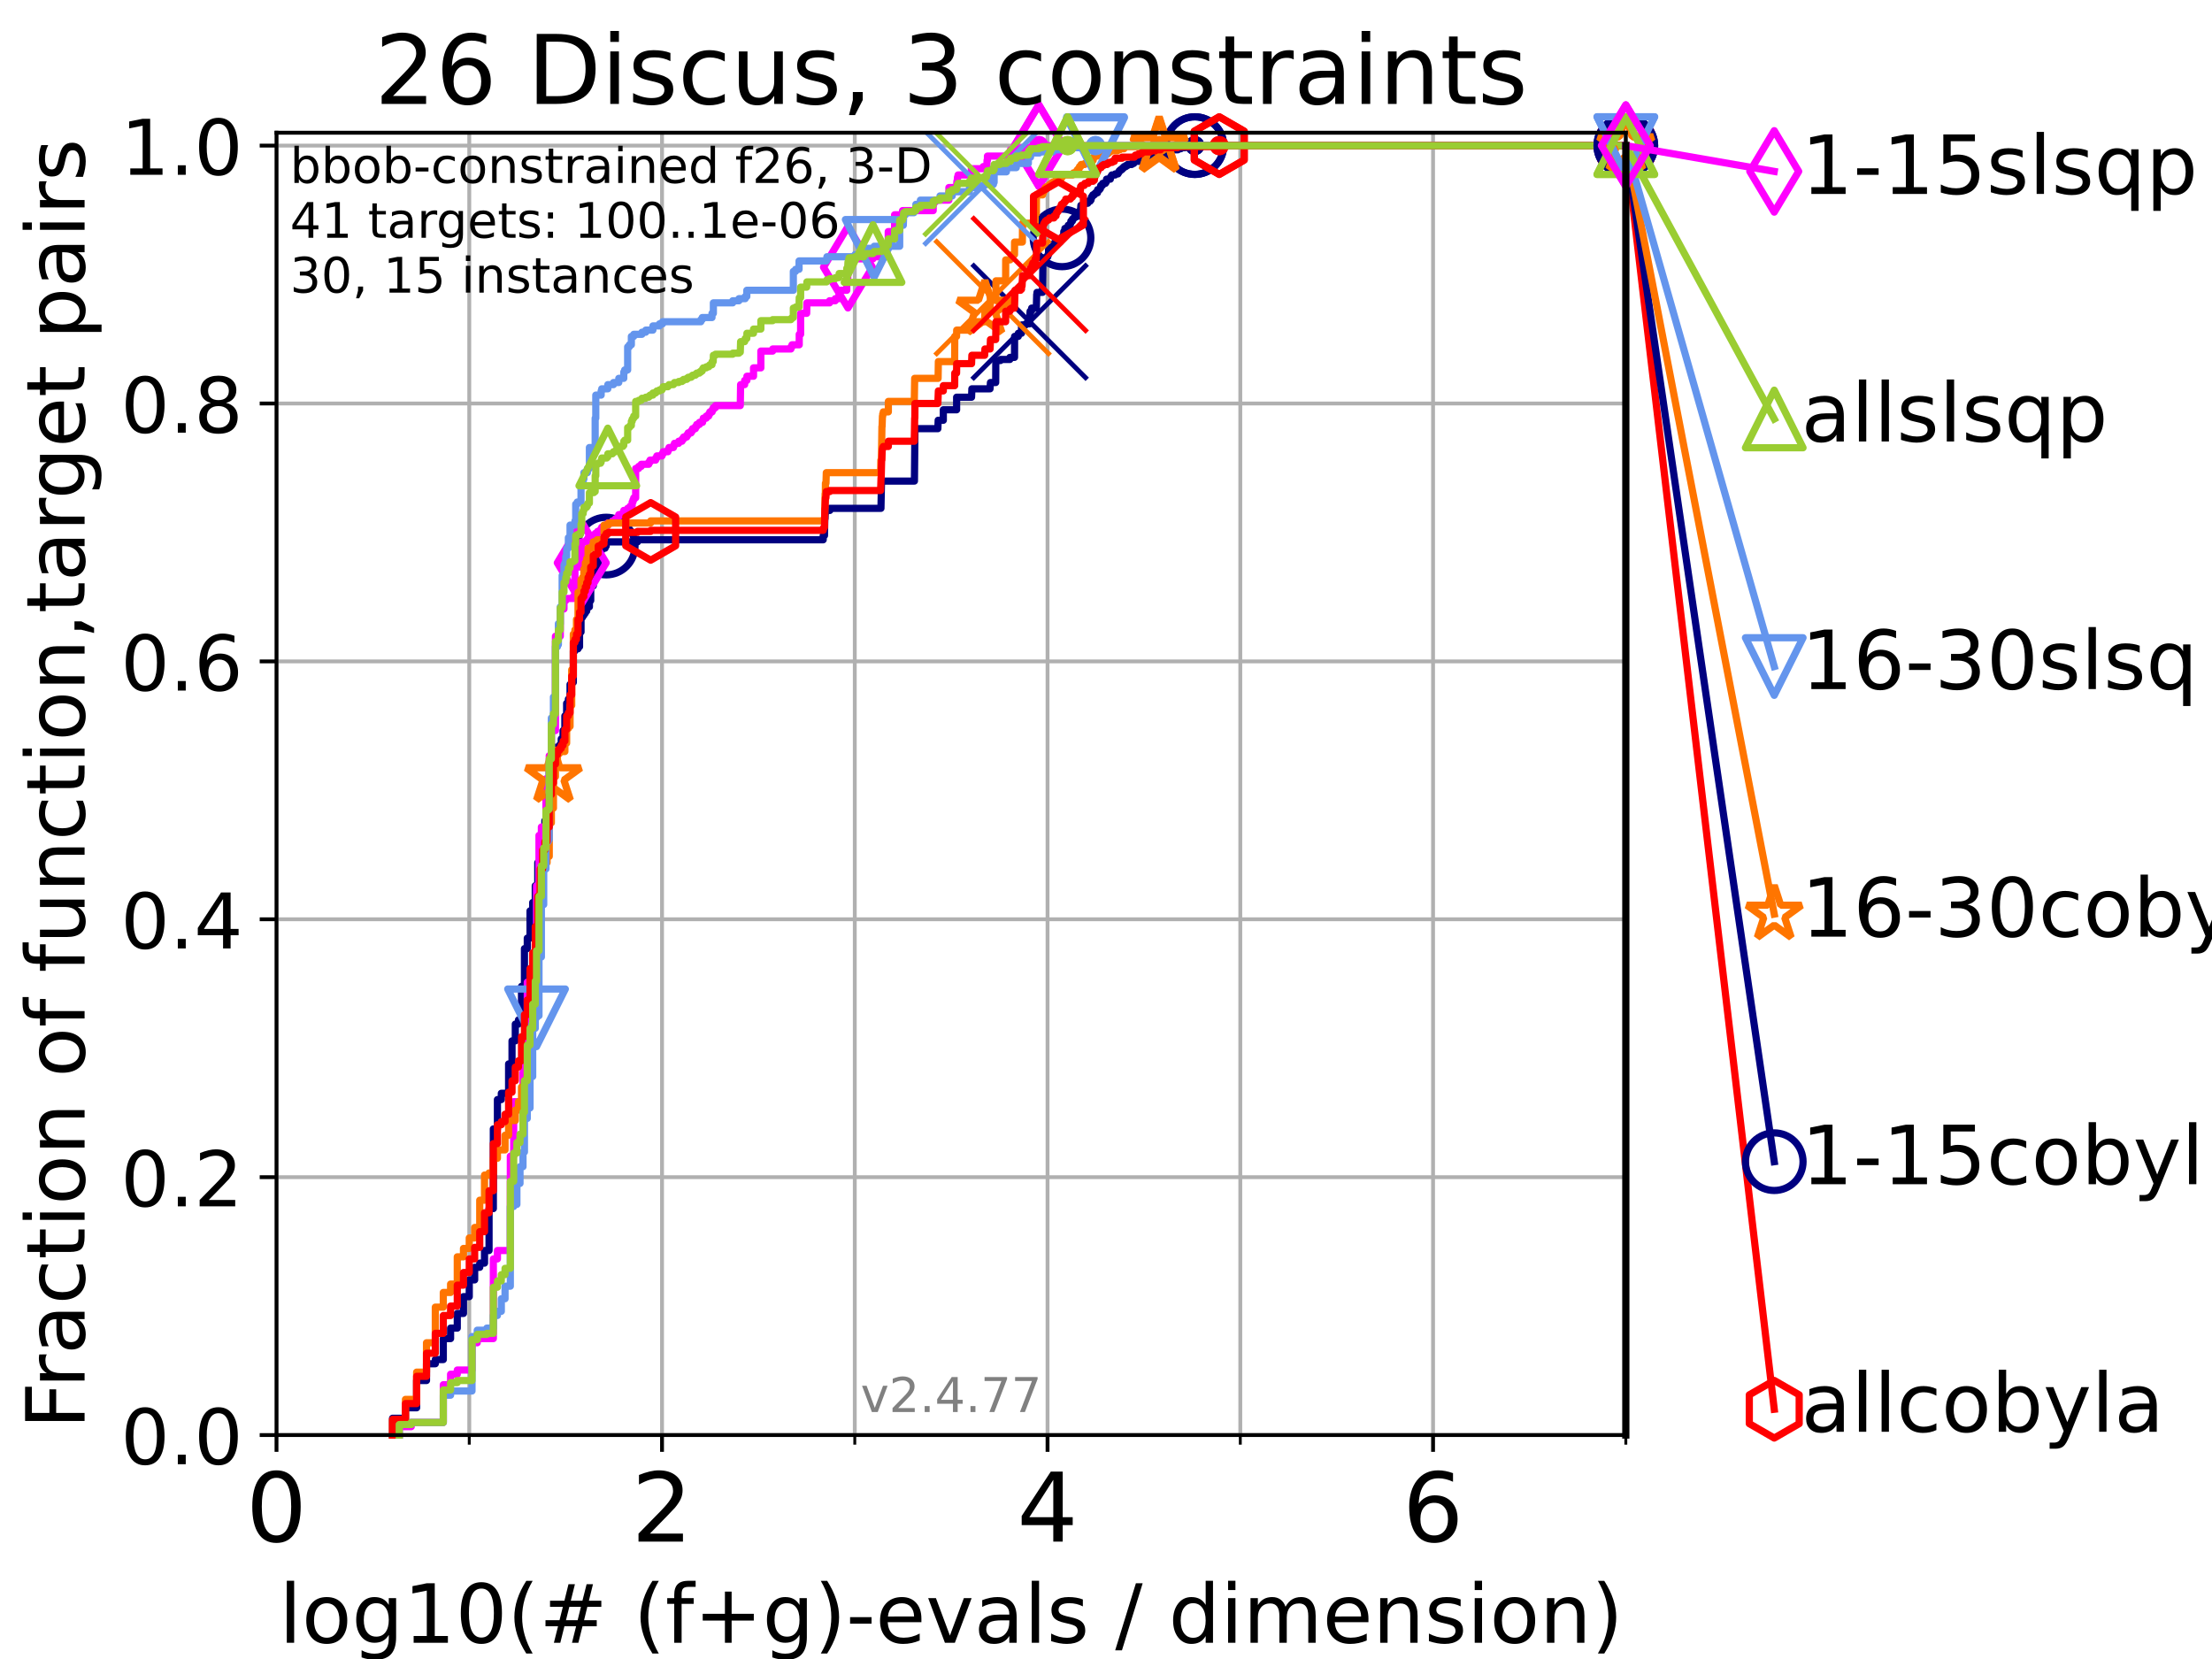 <?xml version="1.0" encoding="utf-8" standalone="no"?>
<!DOCTYPE svg PUBLIC "-//W3C//DTD SVG 1.1//EN"
  "http://www.w3.org/Graphics/SVG/1.1/DTD/svg11.dtd">
<!-- Created with matplotlib (https://matplotlib.org/) -->
<svg height="345.6pt" version="1.1" viewBox="0 0 460.8 345.6" width="460.8pt" xmlns="http://www.w3.org/2000/svg" xmlns:xlink="http://www.w3.org/1999/xlink">
 <defs>
  <style type="text/css">*{stroke-linecap:butt;stroke-linejoin:round;}</style>
 </defs>
 <g id="figure_1">
  <g id="patch_1">
   <path d="M 0 345.6 
L 460.8 345.6 
L 460.8 0 
L 0 0 
z
" style="fill:#ffffff;"/>
  </g>
  <g id="axes_1">
   <g id="patch_2">
    <path d="M 57.6 298.944 
L 338.688 298.944 
L 338.688 27.648 
L 57.6 27.648 
z
" style="fill:#ffffff;"/>
   </g>
   <g id="matplotlib.axis_1">
    <g id="xtick_1">
     <g id="line2d_1">
      <path clip-path="url(#p0b33c1cee2)" d="M 57.6 298.944 
L 57.6 27.648 
" style="fill:none;stroke:#b0b0b0;stroke-linecap:square;stroke-width:0.8;"/>
     </g>
     <g id="line2d_2">
      <defs>
       <path d="M 0 0 
L 0 3.5 
" id="m77a0f3137d" style="stroke:#000000;stroke-width:0.8;"/>
      </defs>
      <g>
       <use style="stroke:#000000;stroke-width:0.8;" x="57.6" xlink:href="#m77a0f3137d" y="298.944"/>
      </g>
     </g>
     <g id="text_1">
      <!-- 0 -->
      <g transform="translate(51.237 321.141)scale(0.2 -0.2)">
       <defs>
        <path d="M 31.781 66.406 
Q 24.172 66.406 20.328 58.906 
Q 16.5 51.422 16.5 36.375 
Q 16.5 21.391 20.328 13.891 
Q 24.172 6.391 31.781 6.391 
Q 39.453 6.391 43.281 13.891 
Q 47.125 21.391 47.125 36.375 
Q 47.125 51.422 43.281 58.906 
Q 39.453 66.406 31.781 66.406 
z
M 31.781 74.219 
Q 44.047 74.219 50.516 64.516 
Q 56.984 54.828 56.984 36.375 
Q 56.984 17.969 50.516 8.266 
Q 44.047 -1.422 31.781 -1.422 
Q 19.531 -1.422 13.062 8.266 
Q 6.594 17.969 6.594 36.375 
Q 6.594 54.828 13.062 64.516 
Q 19.531 74.219 31.781 74.219 
z
" id="DejaVuSans-48"/>
       </defs>
       <use xlink:href="#DejaVuSans-48"/>
      </g>
     </g>
    </g>
    <g id="xtick_2">
     <g id="line2d_3">
      <path clip-path="url(#p0b33c1cee2)" d="M 137.911 298.944 
L 137.911 27.648 
" style="fill:none;stroke:#b0b0b0;stroke-linecap:square;stroke-width:0.8;"/>
     </g>
     <g id="line2d_4">
      <g>
       <use style="stroke:#000000;stroke-width:0.8;" x="137.911" xlink:href="#m77a0f3137d" y="298.944"/>
      </g>
     </g>
     <g id="text_2">
      <!-- 2 -->
      <g transform="translate(131.548 321.141)scale(0.2 -0.2)">
       <defs>
        <path d="M 19.188 8.297 
L 53.609 8.297 
L 53.609 0 
L 7.328 0 
L 7.328 8.297 
Q 12.938 14.109 22.625 23.891 
Q 32.328 33.688 34.812 36.531 
Q 39.547 41.844 41.422 45.531 
Q 43.312 49.219 43.312 52.781 
Q 43.312 58.594 39.234 62.25 
Q 35.156 65.922 28.609 65.922 
Q 23.969 65.922 18.812 64.312 
Q 13.672 62.703 7.812 59.422 
L 7.812 69.391 
Q 13.766 71.781 18.938 73 
Q 24.125 74.219 28.422 74.219 
Q 39.75 74.219 46.484 68.547 
Q 53.219 62.891 53.219 53.422 
Q 53.219 48.922 51.531 44.891 
Q 49.859 40.875 45.406 35.406 
Q 44.188 33.984 37.641 27.219 
Q 31.109 20.453 19.188 8.297 
z
" id="DejaVuSans-50"/>
       </defs>
       <use xlink:href="#DejaVuSans-50"/>
      </g>
     </g>
    </g>
    <g id="xtick_3">
     <g id="line2d_5">
      <path clip-path="url(#p0b33c1cee2)" d="M 218.222 298.944 
L 218.222 27.648 
" style="fill:none;stroke:#b0b0b0;stroke-linecap:square;stroke-width:0.8;"/>
     </g>
     <g id="line2d_6">
      <g>
       <use style="stroke:#000000;stroke-width:0.8;" x="218.222" xlink:href="#m77a0f3137d" y="298.944"/>
      </g>
     </g>
     <g id="text_3">
      <!-- 4 -->
      <g transform="translate(211.859 321.141)scale(0.2 -0.2)">
       <defs>
        <path d="M 37.797 64.312 
L 12.891 25.391 
L 37.797 25.391 
z
M 35.203 72.906 
L 47.609 72.906 
L 47.609 25.391 
L 58.016 25.391 
L 58.016 17.188 
L 47.609 17.188 
L 47.609 0 
L 37.797 0 
L 37.797 17.188 
L 4.891 17.188 
L 4.891 26.703 
z
" id="DejaVuSans-52"/>
       </defs>
       <use xlink:href="#DejaVuSans-52"/>
      </g>
     </g>
    </g>
    <g id="xtick_4">
     <g id="line2d_7">
      <path clip-path="url(#p0b33c1cee2)" d="M 298.533 298.944 
L 298.533 27.648 
" style="fill:none;stroke:#b0b0b0;stroke-linecap:square;stroke-width:0.8;"/>
     </g>
     <g id="line2d_8">
      <g>
       <use style="stroke:#000000;stroke-width:0.8;" x="298.533" xlink:href="#m77a0f3137d" y="298.944"/>
      </g>
     </g>
     <g id="text_4">
      <!-- 6 -->
      <g transform="translate(292.17 321.141)scale(0.2 -0.2)">
       <defs>
        <path d="M 33.016 40.375 
Q 26.375 40.375 22.484 35.828 
Q 18.609 31.297 18.609 23.391 
Q 18.609 15.531 22.484 10.953 
Q 26.375 6.391 33.016 6.391 
Q 39.656 6.391 43.531 10.953 
Q 47.406 15.531 47.406 23.391 
Q 47.406 31.297 43.531 35.828 
Q 39.656 40.375 33.016 40.375 
z
M 52.594 71.297 
L 52.594 62.312 
Q 48.875 64.062 45.094 64.984 
Q 41.312 65.922 37.594 65.922 
Q 27.828 65.922 22.672 59.328 
Q 17.531 52.734 16.797 39.406 
Q 19.672 43.656 24.016 45.922 
Q 28.375 48.188 33.594 48.188 
Q 44.578 48.188 50.953 41.516 
Q 57.328 34.859 57.328 23.391 
Q 57.328 12.156 50.688 5.359 
Q 44.047 -1.422 33.016 -1.422 
Q 20.359 -1.422 13.672 8.266 
Q 6.984 17.969 6.984 36.375 
Q 6.984 53.656 15.188 63.938 
Q 23.391 74.219 37.203 74.219 
Q 40.922 74.219 44.703 73.484 
Q 48.484 72.75 52.594 71.297 
z
" id="DejaVuSans-54"/>
       </defs>
       <use xlink:href="#DejaVuSans-54"/>
      </g>
     </g>
    </g>
    <g id="xtick_5">
     <g id="line2d_9">
      <path clip-path="url(#p0b33c1cee2)" d="M 97.755 298.944 
L 97.755 27.648 
" style="fill:none;stroke:#b0b0b0;stroke-linecap:square;stroke-width:0.8;"/>
     </g>
     <g id="line2d_10">
      <defs>
       <path d="M 0 0 
L 0 2 
" id="mcc67441f7e" style="stroke:#000000;stroke-width:0.6;"/>
      </defs>
      <g>
       <use style="stroke:#000000;stroke-width:0.6;" x="97.755" xlink:href="#mcc67441f7e" y="298.944"/>
      </g>
     </g>
    </g>
    <g id="xtick_6">
     <g id="line2d_11">
      <path clip-path="url(#p0b33c1cee2)" d="M 178.066 298.944 
L 178.066 27.648 
" style="fill:none;stroke:#b0b0b0;stroke-linecap:square;stroke-width:0.8;"/>
     </g>
     <g id="line2d_12">
      <g>
       <use style="stroke:#000000;stroke-width:0.6;" x="178.066" xlink:href="#mcc67441f7e" y="298.944"/>
      </g>
     </g>
    </g>
    <g id="xtick_7">
     <g id="line2d_13">
      <path clip-path="url(#p0b33c1cee2)" d="M 258.377 298.944 
L 258.377 27.648 
" style="fill:none;stroke:#b0b0b0;stroke-linecap:square;stroke-width:0.8;"/>
     </g>
     <g id="line2d_14">
      <g>
       <use style="stroke:#000000;stroke-width:0.6;" x="258.377" xlink:href="#mcc67441f7e" y="298.944"/>
      </g>
     </g>
    </g>
    <g id="xtick_8">
     <g id="line2d_15">
      <path clip-path="url(#p0b33c1cee2)" d="M 338.688 298.944 
L 338.688 27.648 
" style="fill:none;stroke:#b0b0b0;stroke-linecap:square;stroke-width:0.8;"/>
     </g>
     <g id="line2d_16">
      <g>
       <use style="stroke:#000000;stroke-width:0.6;" x="338.688" xlink:href="#mcc67441f7e" y="298.944"/>
      </g>
     </g>
    </g>
    <g id="text_5">
     <!-- log10(# (f+g)-evals / dimension) -->
     <g transform="translate(58.145 342.218)scale(0.17 -0.17)">
      <defs>
       <path d="M 9.422 75.984 
L 18.406 75.984 
L 18.406 0 
L 9.422 0 
z
" id="DejaVuSans-108"/>
       <path d="M 30.609 48.391 
Q 23.391 48.391 19.188 42.75 
Q 14.984 37.109 14.984 27.297 
Q 14.984 17.484 19.156 11.844 
Q 23.344 6.203 30.609 6.203 
Q 37.797 6.203 41.984 11.859 
Q 46.188 17.531 46.188 27.297 
Q 46.188 37.016 41.984 42.703 
Q 37.797 48.391 30.609 48.391 
z
M 30.609 56 
Q 42.328 56 49.016 48.375 
Q 55.719 40.766 55.719 27.297 
Q 55.719 13.875 49.016 6.219 
Q 42.328 -1.422 30.609 -1.422 
Q 18.844 -1.422 12.172 6.219 
Q 5.516 13.875 5.516 27.297 
Q 5.516 40.766 12.172 48.375 
Q 18.844 56 30.609 56 
z
" id="DejaVuSans-111"/>
       <path d="M 45.406 27.984 
Q 45.406 37.75 41.375 43.109 
Q 37.359 48.484 30.078 48.484 
Q 22.859 48.484 18.828 43.109 
Q 14.797 37.75 14.797 27.984 
Q 14.797 18.266 18.828 12.891 
Q 22.859 7.516 30.078 7.516 
Q 37.359 7.516 41.375 12.891 
Q 45.406 18.266 45.406 27.984 
z
M 54.391 6.781 
Q 54.391 -7.172 48.188 -13.984 
Q 42 -20.797 29.203 -20.797 
Q 24.469 -20.797 20.266 -20.094 
Q 16.062 -19.391 12.109 -17.922 
L 12.109 -9.188 
Q 16.062 -11.328 19.922 -12.344 
Q 23.781 -13.375 27.781 -13.375 
Q 36.625 -13.375 41.016 -8.766 
Q 45.406 -4.156 45.406 5.172 
L 45.406 9.625 
Q 42.625 4.781 38.281 2.391 
Q 33.938 0 27.875 0 
Q 17.828 0 11.672 7.656 
Q 5.516 15.328 5.516 27.984 
Q 5.516 40.672 11.672 48.328 
Q 17.828 56 27.875 56 
Q 33.938 56 38.281 53.609 
Q 42.625 51.219 45.406 46.391 
L 45.406 54.688 
L 54.391 54.688 
z
" id="DejaVuSans-103"/>
       <path d="M 12.406 8.297 
L 28.516 8.297 
L 28.516 63.922 
L 10.984 60.406 
L 10.984 69.391 
L 28.422 72.906 
L 38.281 72.906 
L 38.281 8.297 
L 54.391 8.297 
L 54.391 0 
L 12.406 0 
z
" id="DejaVuSans-49"/>
       <path d="M 31 75.875 
Q 24.469 64.656 21.281 53.656 
Q 18.109 42.672 18.109 31.391 
Q 18.109 20.125 21.312 9.062 
Q 24.516 -2 31 -13.188 
L 23.188 -13.188 
Q 15.875 -1.703 12.234 9.375 
Q 8.594 20.453 8.594 31.391 
Q 8.594 42.281 12.203 53.312 
Q 15.828 64.359 23.188 75.875 
z
" id="DejaVuSans-40"/>
       <path d="M 51.125 44 
L 36.922 44 
L 32.812 27.688 
L 47.125 27.688 
z
M 43.797 71.781 
L 38.719 51.516 
L 52.984 51.516 
L 58.109 71.781 
L 65.922 71.781 
L 60.891 51.516 
L 76.125 51.516 
L 76.125 44 
L 58.984 44 
L 54.984 27.688 
L 70.516 27.688 
L 70.516 20.219 
L 53.078 20.219 
L 48 0 
L 40.188 0 
L 45.219 20.219 
L 30.906 20.219 
L 25.875 0 
L 18.016 0 
L 23.094 20.219 
L 7.719 20.219 
L 7.719 27.688 
L 24.906 27.688 
L 29 44 
L 13.281 44 
L 13.281 51.516 
L 30.906 51.516 
L 35.891 71.781 
z
" id="DejaVuSans-35"/>
       <path id="DejaVuSans-32"/>
       <path d="M 37.109 75.984 
L 37.109 68.5 
L 28.516 68.5 
Q 23.688 68.5 21.797 66.547 
Q 19.922 64.594 19.922 59.516 
L 19.922 54.688 
L 34.719 54.688 
L 34.719 47.703 
L 19.922 47.703 
L 19.922 0 
L 10.891 0 
L 10.891 47.703 
L 2.297 47.703 
L 2.297 54.688 
L 10.891 54.688 
L 10.891 58.5 
Q 10.891 67.625 15.141 71.797 
Q 19.391 75.984 28.609 75.984 
z
" id="DejaVuSans-102"/>
       <path d="M 46 62.703 
L 46 35.5 
L 73.188 35.5 
L 73.188 27.203 
L 46 27.203 
L 46 0 
L 37.797 0 
L 37.797 27.203 
L 10.594 27.203 
L 10.594 35.5 
L 37.797 35.5 
L 37.797 62.703 
z
" id="DejaVuSans-43"/>
       <path d="M 8.016 75.875 
L 15.828 75.875 
Q 23.141 64.359 26.781 53.312 
Q 30.422 42.281 30.422 31.391 
Q 30.422 20.453 26.781 9.375 
Q 23.141 -1.703 15.828 -13.188 
L 8.016 -13.188 
Q 14.5 -2 17.703 9.062 
Q 20.906 20.125 20.906 31.391 
Q 20.906 42.672 17.703 53.656 
Q 14.5 64.656 8.016 75.875 
z
" id="DejaVuSans-41"/>
       <path d="M 4.891 31.391 
L 31.203 31.391 
L 31.203 23.391 
L 4.891 23.391 
z
" id="DejaVuSans-45"/>
       <path d="M 56.203 29.594 
L 56.203 25.203 
L 14.891 25.203 
Q 15.484 15.922 20.484 11.062 
Q 25.484 6.203 34.422 6.203 
Q 39.594 6.203 44.453 7.469 
Q 49.312 8.734 54.109 11.281 
L 54.109 2.781 
Q 49.266 0.734 44.188 -0.344 
Q 39.109 -1.422 33.891 -1.422 
Q 20.797 -1.422 13.156 6.188 
Q 5.516 13.812 5.516 26.812 
Q 5.516 40.234 12.766 48.109 
Q 20.016 56 32.328 56 
Q 43.359 56 49.781 48.891 
Q 56.203 41.797 56.203 29.594 
z
M 47.219 32.234 
Q 47.125 39.594 43.094 43.984 
Q 39.062 48.391 32.422 48.391 
Q 24.906 48.391 20.391 44.141 
Q 15.875 39.891 15.188 32.172 
z
" id="DejaVuSans-101"/>
       <path d="M 2.984 54.688 
L 12.5 54.688 
L 29.594 8.797 
L 46.688 54.688 
L 56.203 54.688 
L 35.688 0 
L 23.484 0 
z
" id="DejaVuSans-118"/>
       <path d="M 34.281 27.484 
Q 23.391 27.484 19.188 25 
Q 14.984 22.516 14.984 16.5 
Q 14.984 11.719 18.141 8.906 
Q 21.297 6.109 26.703 6.109 
Q 34.188 6.109 38.703 11.406 
Q 43.219 16.703 43.219 25.484 
L 43.219 27.484 
z
M 52.203 31.203 
L 52.203 0 
L 43.219 0 
L 43.219 8.297 
Q 40.141 3.328 35.547 0.953 
Q 30.953 -1.422 24.312 -1.422 
Q 15.922 -1.422 10.953 3.297 
Q 6 8.016 6 15.922 
Q 6 25.141 12.172 29.828 
Q 18.359 34.516 30.609 34.516 
L 43.219 34.516 
L 43.219 35.406 
Q 43.219 41.609 39.141 45 
Q 35.062 48.391 27.688 48.391 
Q 23 48.391 18.547 47.266 
Q 14.109 46.141 10.016 43.891 
L 10.016 52.203 
Q 14.938 54.109 19.578 55.047 
Q 24.219 56 28.609 56 
Q 40.484 56 46.344 49.844 
Q 52.203 43.703 52.203 31.203 
z
" id="DejaVuSans-97"/>
       <path d="M 44.281 53.078 
L 44.281 44.578 
Q 40.484 46.531 36.375 47.5 
Q 32.281 48.484 27.875 48.484 
Q 21.188 48.484 17.844 46.438 
Q 14.5 44.391 14.5 40.281 
Q 14.5 37.156 16.891 35.375 
Q 19.281 33.594 26.516 31.984 
L 29.594 31.297 
Q 39.156 29.25 43.188 25.516 
Q 47.219 21.781 47.219 15.094 
Q 47.219 7.469 41.188 3.016 
Q 35.156 -1.422 24.609 -1.422 
Q 20.219 -1.422 15.453 -0.562 
Q 10.688 0.297 5.422 2 
L 5.422 11.281 
Q 10.406 8.688 15.234 7.391 
Q 20.062 6.109 24.812 6.109 
Q 31.156 6.109 34.562 8.281 
Q 37.984 10.453 37.984 14.406 
Q 37.984 18.062 35.516 20.016 
Q 33.062 21.969 24.703 23.781 
L 21.578 24.516 
Q 13.234 26.266 9.516 29.906 
Q 5.812 33.547 5.812 39.891 
Q 5.812 47.609 11.281 51.797 
Q 16.75 56 26.812 56 
Q 31.781 56 36.172 55.266 
Q 40.578 54.547 44.281 53.078 
z
" id="DejaVuSans-115"/>
       <path d="M 25.391 72.906 
L 33.688 72.906 
L 8.297 -9.281 
L 0 -9.281 
z
" id="DejaVuSans-47"/>
       <path d="M 45.406 46.391 
L 45.406 75.984 
L 54.391 75.984 
L 54.391 0 
L 45.406 0 
L 45.406 8.203 
Q 42.578 3.328 38.25 0.953 
Q 33.938 -1.422 27.875 -1.422 
Q 17.969 -1.422 11.734 6.484 
Q 5.516 14.406 5.516 27.297 
Q 5.516 40.188 11.734 48.094 
Q 17.969 56 27.875 56 
Q 33.938 56 38.25 53.625 
Q 42.578 51.266 45.406 46.391 
z
M 14.797 27.297 
Q 14.797 17.391 18.875 11.75 
Q 22.953 6.109 30.078 6.109 
Q 37.203 6.109 41.297 11.75 
Q 45.406 17.391 45.406 27.297 
Q 45.406 37.203 41.297 42.844 
Q 37.203 48.484 30.078 48.484 
Q 22.953 48.484 18.875 42.844 
Q 14.797 37.203 14.797 27.297 
z
" id="DejaVuSans-100"/>
       <path d="M 9.422 54.688 
L 18.406 54.688 
L 18.406 0 
L 9.422 0 
z
M 9.422 75.984 
L 18.406 75.984 
L 18.406 64.594 
L 9.422 64.594 
z
" id="DejaVuSans-105"/>
       <path d="M 52 44.188 
Q 55.375 50.25 60.062 53.125 
Q 64.75 56 71.094 56 
Q 79.641 56 84.281 50.016 
Q 88.922 44.047 88.922 33.016 
L 88.922 0 
L 79.891 0 
L 79.891 32.719 
Q 79.891 40.578 77.094 44.375 
Q 74.312 48.188 68.609 48.188 
Q 61.625 48.188 57.562 43.547 
Q 53.516 38.922 53.516 30.906 
L 53.516 0 
L 44.484 0 
L 44.484 32.719 
Q 44.484 40.625 41.703 44.406 
Q 38.922 48.188 33.109 48.188 
Q 26.219 48.188 22.156 43.531 
Q 18.109 38.875 18.109 30.906 
L 18.109 0 
L 9.078 0 
L 9.078 54.688 
L 18.109 54.688 
L 18.109 46.188 
Q 21.188 51.219 25.484 53.609 
Q 29.781 56 35.688 56 
Q 41.656 56 45.828 52.969 
Q 50 49.953 52 44.188 
z
" id="DejaVuSans-109"/>
       <path d="M 54.891 33.016 
L 54.891 0 
L 45.906 0 
L 45.906 32.719 
Q 45.906 40.484 42.875 44.328 
Q 39.844 48.188 33.797 48.188 
Q 26.516 48.188 22.312 43.547 
Q 18.109 38.922 18.109 30.906 
L 18.109 0 
L 9.078 0 
L 9.078 54.688 
L 18.109 54.688 
L 18.109 46.188 
Q 21.344 51.125 25.703 53.562 
Q 30.078 56 35.797 56 
Q 45.219 56 50.047 50.172 
Q 54.891 44.344 54.891 33.016 
z
" id="DejaVuSans-110"/>
      </defs>
      <use xlink:href="#DejaVuSans-108"/>
      <use x="27.783" xlink:href="#DejaVuSans-111"/>
      <use x="88.965" xlink:href="#DejaVuSans-103"/>
      <use x="152.441" xlink:href="#DejaVuSans-49"/>
      <use x="216.064" xlink:href="#DejaVuSans-48"/>
      <use x="279.688" xlink:href="#DejaVuSans-40"/>
      <use x="318.701" xlink:href="#DejaVuSans-35"/>
      <use x="402.49" xlink:href="#DejaVuSans-32"/>
      <use x="434.277" xlink:href="#DejaVuSans-40"/>
      <use x="473.291" xlink:href="#DejaVuSans-102"/>
      <use x="508.496" xlink:href="#DejaVuSans-43"/>
      <use x="592.285" xlink:href="#DejaVuSans-103"/>
      <use x="655.762" xlink:href="#DejaVuSans-41"/>
      <use x="694.775" xlink:href="#DejaVuSans-45"/>
      <use x="730.859" xlink:href="#DejaVuSans-101"/>
      <use x="792.383" xlink:href="#DejaVuSans-118"/>
      <use x="851.562" xlink:href="#DejaVuSans-97"/>
      <use x="912.842" xlink:href="#DejaVuSans-108"/>
      <use x="940.625" xlink:href="#DejaVuSans-115"/>
      <use x="992.725" xlink:href="#DejaVuSans-32"/>
      <use x="1024.512" xlink:href="#DejaVuSans-47"/>
      <use x="1058.203" xlink:href="#DejaVuSans-32"/>
      <use x="1089.99" xlink:href="#DejaVuSans-100"/>
      <use x="1153.467" xlink:href="#DejaVuSans-105"/>
      <use x="1181.25" xlink:href="#DejaVuSans-109"/>
      <use x="1278.662" xlink:href="#DejaVuSans-101"/>
      <use x="1340.186" xlink:href="#DejaVuSans-110"/>
      <use x="1403.564" xlink:href="#DejaVuSans-115"/>
      <use x="1455.664" xlink:href="#DejaVuSans-105"/>
      <use x="1483.447" xlink:href="#DejaVuSans-111"/>
      <use x="1544.629" xlink:href="#DejaVuSans-110"/>
      <use x="1608.008" xlink:href="#DejaVuSans-41"/>
     </g>
    </g>
   </g>
   <g id="matplotlib.axis_2">
    <g id="ytick_1">
     <g id="line2d_17">
      <path clip-path="url(#p0b33c1cee2)" d="M 57.6 298.944 
L 338.688 298.944 
" style="fill:none;stroke:#b0b0b0;stroke-linecap:square;stroke-width:0.8;"/>
     </g>
     <g id="line2d_18">
      <defs>
       <path d="M 0 0 
L -3.5 0 
" id="mc850243747" style="stroke:#000000;stroke-width:0.8;"/>
      </defs>
      <g>
       <use style="stroke:#000000;stroke-width:0.8;" x="57.6" xlink:href="#mc850243747" y="298.944"/>
      </g>
     </g>
     <g id="text_6">
      <!-- 0.0 -->
      <g transform="translate(25.155 305.023)scale(0.16 -0.16)">
       <defs>
        <path d="M 10.688 12.406 
L 21 12.406 
L 21 0 
L 10.688 0 
z
" id="DejaVuSans-46"/>
       </defs>
       <use xlink:href="#DejaVuSans-48"/>
       <use x="63.623" xlink:href="#DejaVuSans-46"/>
       <use x="95.41" xlink:href="#DejaVuSans-48"/>
      </g>
     </g>
    </g>
    <g id="ytick_2">
     <g id="line2d_19">
      <path clip-path="url(#p0b33c1cee2)" d="M 57.6 245.222 
L 338.688 245.222 
" style="fill:none;stroke:#b0b0b0;stroke-linecap:square;stroke-width:0.8;"/>
     </g>
     <g id="line2d_20">
      <g>
       <use style="stroke:#000000;stroke-width:0.8;" x="57.6" xlink:href="#mc850243747" y="245.222"/>
      </g>
     </g>
     <g id="text_7">
      <!-- 0.2 -->
      <g transform="translate(25.155 251.301)scale(0.16 -0.16)">
       <use xlink:href="#DejaVuSans-48"/>
       <use x="63.623" xlink:href="#DejaVuSans-46"/>
       <use x="95.41" xlink:href="#DejaVuSans-50"/>
      </g>
     </g>
    </g>
    <g id="ytick_3">
     <g id="line2d_21">
      <path clip-path="url(#p0b33c1cee2)" d="M 57.6 191.5 
L 338.688 191.5 
" style="fill:none;stroke:#b0b0b0;stroke-linecap:square;stroke-width:0.8;"/>
     </g>
     <g id="line2d_22">
      <g>
       <use style="stroke:#000000;stroke-width:0.8;" x="57.6" xlink:href="#mc850243747" y="191.5"/>
      </g>
     </g>
     <g id="text_8">
      <!-- 0.4 -->
      <g transform="translate(25.155 197.579)scale(0.16 -0.16)">
       <use xlink:href="#DejaVuSans-48"/>
       <use x="63.623" xlink:href="#DejaVuSans-46"/>
       <use x="95.41" xlink:href="#DejaVuSans-52"/>
      </g>
     </g>
    </g>
    <g id="ytick_4">
     <g id="line2d_23">
      <path clip-path="url(#p0b33c1cee2)" d="M 57.6 137.778 
L 338.688 137.778 
" style="fill:none;stroke:#b0b0b0;stroke-linecap:square;stroke-width:0.8;"/>
     </g>
     <g id="line2d_24">
      <g>
       <use style="stroke:#000000;stroke-width:0.8;" x="57.6" xlink:href="#mc850243747" y="137.778"/>
      </g>
     </g>
     <g id="text_9">
      <!-- 0.6 -->
      <g transform="translate(25.155 143.857)scale(0.16 -0.16)">
       <use xlink:href="#DejaVuSans-48"/>
       <use x="63.623" xlink:href="#DejaVuSans-46"/>
       <use x="95.41" xlink:href="#DejaVuSans-54"/>
      </g>
     </g>
    </g>
    <g id="ytick_5">
     <g id="line2d_25">
      <path clip-path="url(#p0b33c1cee2)" d="M 57.6 84.056 
L 338.688 84.056 
" style="fill:none;stroke:#b0b0b0;stroke-linecap:square;stroke-width:0.8;"/>
     </g>
     <g id="line2d_26">
      <g>
       <use style="stroke:#000000;stroke-width:0.8;" x="57.6" xlink:href="#mc850243747" y="84.056"/>
      </g>
     </g>
     <g id="text_10">
      <!-- 0.8 -->
      <g transform="translate(25.155 90.135)scale(0.16 -0.16)">
       <defs>
        <path d="M 31.781 34.625 
Q 24.75 34.625 20.719 30.859 
Q 16.703 27.094 16.703 20.516 
Q 16.703 13.922 20.719 10.156 
Q 24.75 6.391 31.781 6.391 
Q 38.812 6.391 42.859 10.172 
Q 46.922 13.969 46.922 20.516 
Q 46.922 27.094 42.891 30.859 
Q 38.875 34.625 31.781 34.625 
z
M 21.922 38.812 
Q 15.578 40.375 12.031 44.719 
Q 8.5 49.078 8.5 55.328 
Q 8.5 64.062 14.719 69.141 
Q 20.953 74.219 31.781 74.219 
Q 42.672 74.219 48.875 69.141 
Q 55.078 64.062 55.078 55.328 
Q 55.078 49.078 51.531 44.719 
Q 48 40.375 41.703 38.812 
Q 48.828 37.156 52.797 32.312 
Q 56.781 27.484 56.781 20.516 
Q 56.781 9.906 50.312 4.234 
Q 43.844 -1.422 31.781 -1.422 
Q 19.734 -1.422 13.25 4.234 
Q 6.781 9.906 6.781 20.516 
Q 6.781 27.484 10.781 32.312 
Q 14.797 37.156 21.922 38.812 
z
M 18.312 54.391 
Q 18.312 48.734 21.844 45.562 
Q 25.391 42.391 31.781 42.391 
Q 38.141 42.391 41.719 45.562 
Q 45.312 48.734 45.312 54.391 
Q 45.312 60.062 41.719 63.234 
Q 38.141 66.406 31.781 66.406 
Q 25.391 66.406 21.844 63.234 
Q 18.312 60.062 18.312 54.391 
z
" id="DejaVuSans-56"/>
       </defs>
       <use xlink:href="#DejaVuSans-48"/>
       <use x="63.623" xlink:href="#DejaVuSans-46"/>
       <use x="95.41" xlink:href="#DejaVuSans-56"/>
      </g>
     </g>
    </g>
    <g id="ytick_6">
     <g id="line2d_27">
      <path clip-path="url(#p0b33c1cee2)" d="M 57.6 30.334 
L 338.688 30.334 
" style="fill:none;stroke:#b0b0b0;stroke-linecap:square;stroke-width:0.8;"/>
     </g>
     <g id="line2d_28">
      <g>
       <use style="stroke:#000000;stroke-width:0.8;" x="57.6" xlink:href="#mc850243747" y="30.334"/>
      </g>
     </g>
     <g id="text_11">
      <!-- 1.0 -->
      <g transform="translate(25.155 36.413)scale(0.16 -0.16)">
       <use xlink:href="#DejaVuSans-49"/>
       <use x="63.623" xlink:href="#DejaVuSans-46"/>
       <use x="95.41" xlink:href="#DejaVuSans-48"/>
      </g>
     </g>
    </g>
    <g id="text_12">
     <!-- Fraction of function,target pairs -->
     <g transform="translate(17.62 297.681)rotate(-90)scale(0.17 -0.17)">
      <defs>
       <path d="M 9.812 72.906 
L 51.703 72.906 
L 51.703 64.594 
L 19.672 64.594 
L 19.672 43.109 
L 48.578 43.109 
L 48.578 34.812 
L 19.672 34.812 
L 19.672 0 
L 9.812 0 
z
" id="DejaVuSans-70"/>
       <path d="M 41.109 46.297 
Q 39.594 47.172 37.812 47.578 
Q 36.031 48 33.891 48 
Q 26.266 48 22.188 43.047 
Q 18.109 38.094 18.109 28.812 
L 18.109 0 
L 9.078 0 
L 9.078 54.688 
L 18.109 54.688 
L 18.109 46.188 
Q 20.953 51.172 25.484 53.578 
Q 30.031 56 36.531 56 
Q 37.453 56 38.578 55.875 
Q 39.703 55.766 41.062 55.516 
z
" id="DejaVuSans-114"/>
       <path d="M 48.781 52.594 
L 48.781 44.188 
Q 44.969 46.297 41.141 47.344 
Q 37.312 48.391 33.406 48.391 
Q 24.656 48.391 19.812 42.844 
Q 14.984 37.312 14.984 27.297 
Q 14.984 17.281 19.812 11.734 
Q 24.656 6.203 33.406 6.203 
Q 37.312 6.203 41.141 7.25 
Q 44.969 8.297 48.781 10.406 
L 48.781 2.094 
Q 45.016 0.344 40.984 -0.531 
Q 36.969 -1.422 32.422 -1.422 
Q 20.062 -1.422 12.781 6.344 
Q 5.516 14.109 5.516 27.297 
Q 5.516 40.672 12.859 48.328 
Q 20.219 56 33.016 56 
Q 37.156 56 41.109 55.141 
Q 45.062 54.297 48.781 52.594 
z
" id="DejaVuSans-99"/>
       <path d="M 18.312 70.219 
L 18.312 54.688 
L 36.812 54.688 
L 36.812 47.703 
L 18.312 47.703 
L 18.312 18.016 
Q 18.312 11.328 20.141 9.422 
Q 21.969 7.516 27.594 7.516 
L 36.812 7.516 
L 36.812 0 
L 27.594 0 
Q 17.188 0 13.234 3.875 
Q 9.281 7.766 9.281 18.016 
L 9.281 47.703 
L 2.688 47.703 
L 2.688 54.688 
L 9.281 54.688 
L 9.281 70.219 
z
" id="DejaVuSans-116"/>
       <path d="M 8.5 21.578 
L 8.5 54.688 
L 17.484 54.688 
L 17.484 21.922 
Q 17.484 14.156 20.5 10.266 
Q 23.531 6.391 29.594 6.391 
Q 36.859 6.391 41.078 11.031 
Q 45.312 15.672 45.312 23.688 
L 45.312 54.688 
L 54.297 54.688 
L 54.297 0 
L 45.312 0 
L 45.312 8.406 
Q 42.047 3.422 37.719 1 
Q 33.406 -1.422 27.688 -1.422 
Q 18.266 -1.422 13.375 4.438 
Q 8.5 10.297 8.5 21.578 
z
M 31.109 56 
z
" id="DejaVuSans-117"/>
       <path d="M 11.719 12.406 
L 22.016 12.406 
L 22.016 4 
L 14.016 -11.625 
L 7.719 -11.625 
L 11.719 4 
z
" id="DejaVuSans-44"/>
       <path d="M 18.109 8.203 
L 18.109 -20.797 
L 9.078 -20.797 
L 9.078 54.688 
L 18.109 54.688 
L 18.109 46.391 
Q 20.953 51.266 25.266 53.625 
Q 29.594 56 35.594 56 
Q 45.562 56 51.781 48.094 
Q 58.016 40.188 58.016 27.297 
Q 58.016 14.406 51.781 6.484 
Q 45.562 -1.422 35.594 -1.422 
Q 29.594 -1.422 25.266 0.953 
Q 20.953 3.328 18.109 8.203 
z
M 48.688 27.297 
Q 48.688 37.203 44.609 42.844 
Q 40.531 48.484 33.406 48.484 
Q 26.266 48.484 22.188 42.844 
Q 18.109 37.203 18.109 27.297 
Q 18.109 17.391 22.188 11.75 
Q 26.266 6.109 33.406 6.109 
Q 40.531 6.109 44.609 11.75 
Q 48.688 17.391 48.688 27.297 
z
" id="DejaVuSans-112"/>
      </defs>
      <use xlink:href="#DejaVuSans-70"/>
      <use x="50.27" xlink:href="#DejaVuSans-114"/>
      <use x="91.383" xlink:href="#DejaVuSans-97"/>
      <use x="152.662" xlink:href="#DejaVuSans-99"/>
      <use x="207.643" xlink:href="#DejaVuSans-116"/>
      <use x="246.852" xlink:href="#DejaVuSans-105"/>
      <use x="274.635" xlink:href="#DejaVuSans-111"/>
      <use x="335.816" xlink:href="#DejaVuSans-110"/>
      <use x="399.195" xlink:href="#DejaVuSans-32"/>
      <use x="430.982" xlink:href="#DejaVuSans-111"/>
      <use x="492.164" xlink:href="#DejaVuSans-102"/>
      <use x="527.369" xlink:href="#DejaVuSans-32"/>
      <use x="559.156" xlink:href="#DejaVuSans-102"/>
      <use x="594.361" xlink:href="#DejaVuSans-117"/>
      <use x="657.74" xlink:href="#DejaVuSans-110"/>
      <use x="721.119" xlink:href="#DejaVuSans-99"/>
      <use x="776.1" xlink:href="#DejaVuSans-116"/>
      <use x="815.309" xlink:href="#DejaVuSans-105"/>
      <use x="843.092" xlink:href="#DejaVuSans-111"/>
      <use x="904.273" xlink:href="#DejaVuSans-110"/>
      <use x="967.652" xlink:href="#DejaVuSans-44"/>
      <use x="999.439" xlink:href="#DejaVuSans-116"/>
      <use x="1038.648" xlink:href="#DejaVuSans-97"/>
      <use x="1099.928" xlink:href="#DejaVuSans-114"/>
      <use x="1139.291" xlink:href="#DejaVuSans-103"/>
      <use x="1202.768" xlink:href="#DejaVuSans-101"/>
      <use x="1264.291" xlink:href="#DejaVuSans-116"/>
      <use x="1303.5" xlink:href="#DejaVuSans-32"/>
      <use x="1335.287" xlink:href="#DejaVuSans-112"/>
      <use x="1398.764" xlink:href="#DejaVuSans-97"/>
      <use x="1460.043" xlink:href="#DejaVuSans-105"/>
      <use x="1487.826" xlink:href="#DejaVuSans-114"/>
      <use x="1528.939" xlink:href="#DejaVuSans-115"/>
     </g>
    </g>
   </g>
   <g id="line2d_29">
    <defs>
     <path d="M 0 1.5 
C 0.398 1.5 0.779 1.342 1.061 1.061 
C 1.342 0.779 1.5 0.398 1.5 0 
C 1.5 -0.398 1.342 -0.779 1.061 -1.061 
C 0.779 -1.342 0.398 -1.5 0 -1.5 
C -0.398 -1.5 -0.779 -1.342 -1.061 -1.061 
C -1.342 -0.779 -1.5 -0.398 -1.5 0 
C -1.5 0.398 -1.342 0.779 -1.061 1.061 
C -0.779 1.342 -0.398 1.5 0 1.5 
z
" id="md07be83124" style="stroke:#000080;"/>
    </defs>
    <g>
     <use style="fill:#000080;stroke:#000080;" x="248.904" xlink:href="#md07be83124" y="30.334"/>
     <use style="fill:#000080;stroke:#000080;" x="248.904" xlink:href="#md07be83124" y="30.334"/>
    </g>
   </g>
   <g id="line2d_30">
    <path d="M 81.776 298.944 
L 81.776 295.45 
L 84.464 295.45 
L 84.464 293.266 
L 86.793 293.266 
L 86.793 287.588 
L 88.847 287.588 
L 88.847 284.094 
L 90.684 284.094 
L 90.684 283.22 
L 92.347 283.22 
L 92.347 278.853 
L 93.864 278.853 
L 93.864 276.669 
L 95.26 276.669 
L 95.26 273.612 
L 96.552 273.612 
L 96.552 270.118 
L 97.755 270.118 
L 97.755 266.623 
L 98.881 266.623 
L 98.881 264.003 
L 99.938 264.003 
L 99.938 263.129 
L 100.935 263.129 
L 100.935 260.509 
L 101.878 260.509 
L 101.878 251.773 
L 102.772 251.773 
L 102.772 235.176 
L 103.623 235.176 
L 103.623 229.062 
L 104.435 229.062 
L 104.435 227.751 
L 105.952 227.751 
L 105.952 221.637 
L 106.664 221.637 
L 106.664 216.832 
L 107.348 216.832 
L 107.348 213.338 
L 108.006 213.338 
L 108.006 212.465 
L 108.64 212.465 
L 108.64 205.476 
L 109.252 205.476 
L 109.252 197.615 
L 109.843 197.615 
L 109.843 195.431 
L 110.415 195.431 
L 110.415 189.753 
L 110.969 189.753 
L 110.969 188.006 
L 111.506 188.006 
L 111.506 184.512 
L 112.026 184.512 
L 112.026 179.707 
L 112.532 179.707 
L 112.532 177.96 
L 113.023 177.96 
L 113.023 174.029 
L 113.501 174.029 
L 113.501 170.972 
L 113.966 170.972 
L 113.966 166.168 
L 114.419 166.168 
L 114.419 159.616 
L 114.86 159.616 
L 114.86 157.869 
L 115.291 157.869 
L 115.291 156.559 
L 115.711 156.559 
L 115.711 155.685 
L 116.523 155.685 
L 116.523 155.249 
L 116.914 155.249 
L 116.914 153.938 
L 117.298 153.938 
L 117.298 152.191 
L 117.673 152.191 
L 117.673 149.134 
L 118.04 149.134 
L 118.04 146.513 
L 118.4 146.513 
L 118.4 145.64 
L 118.752 145.64 
L 118.752 142.582 
L 119.097 142.582 
L 119.097 142.146 
L 119.436 142.146 
L 119.436 135.594 
L 119.768 135.594 
L 119.768 135.157 
L 120.414 135.157 
L 120.414 134.721 
L 120.728 134.721 
L 120.728 131.663 
L 121.037 131.663 
L 121.037 128.606 
L 121.34 128.606 
L 121.34 128.169 
L 121.638 128.169 
L 121.638 127.732 
L 121.931 127.732 
L 121.931 127.296 
L 122.22 127.296 
L 122.22 126.422 
L 122.782 126.422 
L 122.782 125.112 
L 123.057 125.112 
L 123.057 122.055 
L 123.594 122.055 
L 123.594 118.56 
L 123.856 118.56 
L 123.856 118.124 
L 124.62 118.124 
L 124.62 115.066 
L 125.111 115.066 
L 125.111 114.63 
L 125.352 114.63 
L 125.352 114.193 
L 126.054 114.193 
L 126.054 113.756 
L 126.282 113.756 
L 126.282 112.883 
L 132.816 112.883 
L 132.816 112.446 
L 171.485 112.446 
L 171.485 111.572 
L 171.755 111.572 
L 171.821 108.078 
L 171.871 108.078 
L 171.921 106.768 
L 172.053 106.768 
L 172.053 106.331 
L 172.87 106.331 
L 172.87 105.894 
L 183.518 105.894 
L 183.628 100.653 
L 183.662 100.653 
L 183.662 100.216 
L 190.494 100.216 
L 190.602 89.297 
L 195.371 89.297 
L 195.439 87.55 
L 196.511 87.55 
L 196.511 85.366 
L 199.279 85.366 
L 199.283 82.746 
L 202.394 82.746 
L 202.46 80.999 
L 206.242 80.999 
L 206.327 79.688 
L 207.422 79.688 
L 207.446 75.321 
L 207.609 75.321 
L 207.609 75.102 
L 208.425 75.102 
L 208.425 74.884 
L 210.373 74.884 
L 210.379 74.447 
L 211.344 74.447 
L 211.36 70.08 
L 212.127 70.08 
L 212.136 69.424 
L 212.801 69.424 
L 212.801 68.114 
L 212.913 68.114 
L 212.913 67.677 
L 213.675 67.677 
L 213.675 67.459 
L 214.475 67.459 
L 214.573 65.057 
L 214.591 65.057 
L 214.591 64.838 
L 214.871 64.838 
L 214.915 64.183 
L 215.886 64.183 
L 215.964 61.344 
L 215.997 61.344 
L 216.025 60.908 
L 217.174 60.908 
L 217.273 53.701 
L 218.024 53.701 
L 218.024 53.483 
L 218.281 53.483 
L 218.295 53.046 
L 218.429 53.046 
L 218.435 51.954 
L 218.744 51.954 
L 218.744 51.736 
L 218.887 51.736 
L 218.887 51.517 
L 219.549 51.517 
L 219.567 50.644 
L 219.81 50.644 
L 219.81 50.425 
L 220.856 50.425 
L 220.856 50.207 
L 221.028 50.207 
L 221.037 49.77 
L 221.238 49.77 
L 221.244 49.333 
L 221.487 49.333 
L 221.595 48.678 
L 221.603 48.678 
L 221.604 48.241 
L 221.837 48.241 
L 221.837 47.586 
L 222.421 47.586 
L 222.525 46.931 
L 222.945 46.931 
L 222.967 46.494 
L 223.087 46.494 
L 223.088 46.058 
L 223.401 46.058 
L 223.401 45.621 
L 223.642 45.621 
L 223.642 45.402 
L 223.827 45.402 
L 223.827 45.184 
L 224.257 45.184 
L 224.326 44.747 
L 224.614 44.747 
L 224.698 44.092 
L 225.067 44.092 
L 225.17 42.782 
L 225.745 42.782 
L 225.856 42.345 
L 226.597 42.345 
L 226.621 41.908 
L 227.098 41.908 
L 227.098 41.69 
L 227.268 41.69 
L 227.371 41.035 
L 227.526 41.035 
L 227.526 40.816 
L 227.65 40.816 
L 227.65 40.598 
L 227.977 40.598 
L 227.977 40.38 
L 228.206 40.38 
L 228.206 40.161 
L 228.639 40.161 
L 228.657 39.506 
L 229.084 39.506 
L 229.084 39.288 
L 229.238 39.288 
L 229.302 38.633 
L 229.657 38.633 
L 229.705 38.196 
L 230.283 38.196 
L 230.283 37.977 
L 230.437 37.977 
L 230.511 37.322 
L 231.305 37.322 
L 231.32 36.886 
L 231.471 36.886 
L 231.471 36.667 
L 231.611 36.667 
L 231.611 36.449 
L 232.321 36.449 
L 232.321 36.23 
L 232.899 36.23 
L 232.899 36.012 
L 233.035 36.012 
L 233.035 35.794 
L 233.166 35.794 
L 233.166 35.575 
L 233.394 35.575 
L 233.394 35.357 
L 233.698 35.357 
L 233.698 35.139 
L 233.919 35.139 
L 233.919 34.92 
L 234.154 34.92 
L 234.154 34.702 
L 234.548 34.702 
L 234.548 34.483 
L 234.89 34.483 
L 234.89 34.265 
L 235.761 34.265 
L 235.761 34.047 
L 236.188 34.047 
L 236.188 33.828 
L 236.315 33.828 
L 236.315 33.61 
L 237.508 33.61 
L 237.508 33.391 
L 237.963 33.391 
L 237.963 33.173 
L 238.286 33.173 
L 238.286 32.955 
L 238.989 32.955 
L 239.086 32.518 
L 241.018 32.518 
L 241.018 32.3 
L 241.77 32.3 
L 241.77 32.081 
L 242.233 32.081 
L 242.312 31.644 
L 242.853 31.644 
L 242.853 31.426 
L 243.16 31.426 
L 243.16 31.208 
L 245.371 31.208 
L 245.371 30.989 
L 245.973 30.989 
L 245.973 30.771 
L 246.845 30.771 
L 246.845 30.552 
L 248.904 30.552 
L 248.904 30.334 
L 338.688 30.334 
L 338.688 30.334 
" style="fill:none;stroke:#000080;stroke-linecap:square;stroke-width:1.5;"/>
   </g>
   <g id="line2d_31">
    <defs>
     <path d="M 0 6 
C 1.591 6 3.117 5.368 4.243 4.243 
C 5.368 3.117 6 1.591 6 0 
C 6 -1.591 5.368 -3.117 4.243 -4.243 
C 3.117 -5.368 1.591 -6 0 -6 
C -1.591 -6 -3.117 -5.368 -4.243 -4.243 
C -5.368 -3.117 -6 -1.591 -6 0 
C -6 1.591 -5.368 3.117 -4.243 4.243 
C -3.117 5.368 -1.591 6 0 6 
z
" id="m1849959b60" style="stroke:#000080;stroke-width:1.5;"/>
    </defs>
    <g>
     <use style="fill-opacity:0;stroke:#000080;stroke-width:1.5;" x="126.282" xlink:href="#m1849959b60" y="113.756"/>
     <use style="fill-opacity:0;stroke:#000080;stroke-width:1.5;" x="221.238" xlink:href="#m1849959b60" y="49.552"/>
     <use style="fill-opacity:0;stroke:#000080;stroke-width:1.5;" x="248.904" xlink:href="#m1849959b60" y="30.334"/>
     <use style="fill-opacity:0;stroke:#000080;stroke-width:1.5;" x="248.904" xlink:href="#m1849959b60" y="30.334"/>
     <use style="fill-opacity:0;stroke:#000080;stroke-width:1.5;" x="338.688" xlink:href="#m1849959b60" y="30.334"/>
    </g>
   </g>
   <g id="line2d_32">
    <path style="fill:none;stroke:#000080;stroke-linecap:square;stroke-width:1.5;"/>
    <g/>
   </g>
   <g id="line2d_33">
    <path clip-path="url(#p0b33c1cee2)" d="M 214.491 67.022 
" style="fill:none;stroke:#000080;stroke-linecap:square;stroke-width:1.5;"/>
    <defs>
     <path d="M -12 12 
L 12 -12 
M -12 -12 
L 12 12 
" id="mb41079639f" style="stroke:#000080;"/>
    </defs>
    <g clip-path="url(#p0b33c1cee2)">
     <use style="fill:#000080;stroke:#000080;" x="214.491" xlink:href="#mb41079639f" y="67.022"/>
    </g>
   </g>
   <g id="line2d_34">
    <defs>
     <path d="M 0 1.5 
C 0.398 1.5 0.779 1.342 1.061 1.061 
C 1.342 0.779 1.5 0.398 1.5 0 
C 1.5 -0.398 1.342 -0.779 1.061 -1.061 
C 0.779 -1.342 0.398 -1.5 0 -1.5 
C -0.398 -1.5 -0.779 -1.342 -1.061 -1.061 
C -1.342 -0.779 -1.5 -0.398 -1.5 0 
C -1.5 0.398 -1.342 0.779 -1.061 1.061 
C -0.779 1.342 -0.398 1.5 0 1.5 
z
" id="m510629a4cb" style="stroke:#ff00ff;"/>
    </defs>
    <g>
     <use style="fill:#ff00ff;stroke:#ff00ff;" x="216.41" xlink:href="#m510629a4cb" y="30.334"/>
     <use style="fill:#ff00ff;stroke:#ff00ff;" x="216.41" xlink:href="#m510629a4cb" y="30.334"/>
    </g>
   </g>
   <g id="line2d_35">
    <path d="M 83.172 298.944 
L 83.172 297.197 
L 85.667 297.197 
L 85.667 296.323 
L 92.347 296.323 
L 92.347 288.462 
L 93.864 288.462 
L 93.864 286.278 
L 95.26 286.278 
L 95.26 285.404 
L 98.327 285.404 
L 98.327 279.726 
L 99.418 279.726 
L 99.418 278.853 
L 102.772 278.853 
L 102.772 262.256 
L 103.623 262.256 
L 103.623 260.509 
L 106.312 260.509 
L 106.312 240.854 
L 107.009 240.854 
L 107.009 229.499 
L 108.949 229.499 
L 108.949 223.384 
L 109.252 223.384 
L 109.252 217.269 
L 109.843 217.269 
L 109.843 204.603 
L 110.415 204.603 
L 110.415 204.166 
L 111.506 204.166 
L 111.506 196.741 
L 111.768 196.741 
L 111.768 184.512 
L 112.281 184.512 
L 112.281 174.029 
L 112.779 174.029 
L 112.779 172.282 
L 113.735 172.282 
L 113.735 162.237 
L 114.419 162.237 
L 114.419 157.432 
L 114.86 157.432 
L 114.86 152.191 
L 115.711 152.191 
L 115.711 132.537 
L 116.72 132.537 
L 116.72 126.859 
L 117.486 126.859 
L 117.486 125.112 
L 117.857 125.112 
L 117.857 124.675 
L 119.436 124.675 
L 119.436 124.238 
L 119.768 124.238 
L 119.768 118.124 
L 120.883 118.124 
L 120.883 117.25 
L 121.189 117.25 
L 121.189 112.883 
L 122.22 112.883 
L 122.22 112.446 
L 122.503 112.446 
L 122.503 112.009 
L 123.725 112.009 
L 123.725 111.572 
L 123.985 111.572 
L 123.985 111.135 
L 124.495 111.135 
L 124.495 110.699 
L 125.111 110.699 
L 125.111 110.262 
L 125.352 110.262 
L 125.352 109.825 
L 126.395 109.825 
L 126.395 109.388 
L 126.618 109.388 
L 126.618 108.952 
L 127.59 108.952 
L 127.59 108.515 
L 128.21 108.515 
L 128.21 108.078 
L 128.709 108.078 
L 128.709 107.641 
L 128.905 107.641 
L 128.905 107.205 
L 129.761 107.205 
L 129.761 106.768 
L 129.945 106.768 
L 129.945 106.331 
L 130.752 106.331 
L 130.752 105.894 
L 131.27 105.894 
L 131.27 105.458 
L 131.691 105.458 
L 131.691 104.584 
L 131.856 104.584 
L 131.856 104.147 
L 132.02 104.147 
L 132.02 103.71 
L 132.423 103.71 
L 132.423 97.596 
L 133.048 97.596 
L 133.048 97.159 
L 133.578 97.159 
L 133.578 96.722 
L 135.145 96.722 
L 135.145 96.285 
L 135.415 96.285 
L 135.415 95.849 
L 136.583 95.849 
L 136.583 95.412 
L 136.832 95.412 
L 136.832 94.975 
L 137.911 94.975 
L 137.911 94.538 
L 138.142 94.538 
L 138.142 94.102 
L 139.145 94.102 
L 139.145 93.665 
L 139.36 93.665 
L 139.36 93.228 
L 140.298 93.228 
L 140.298 92.791 
L 140.499 92.791 
L 140.499 92.355 
L 141.379 92.355 
L 141.379 91.918 
L 142.079 91.918 
L 142.079 91.481 
L 142.397 91.481 
L 142.397 91.044 
L 143.058 91.044 
L 143.058 90.608 
L 143.358 90.608 
L 143.358 90.171 
L 143.985 90.171 
L 143.985 89.734 
L 144.27 89.734 
L 144.27 89.297 
L 144.865 89.297 
L 144.865 88.86 
L 145.136 88.86 
L 145.136 88.424 
L 145.703 88.424 
L 145.703 87.987 
L 146.36 87.987 
L 146.36 87.55 
L 146.503 87.55 
L 146.503 87.113 
L 147.13 87.113 
L 147.13 86.677 
L 147.637 86.677 
L 147.637 86.24 
L 147.868 86.24 
L 147.868 85.803 
L 148.354 85.803 
L 148.354 85.366 
L 148.576 85.366 
L 148.576 84.93 
L 149.043 84.93 
L 149.043 84.493 
L 154.213 84.493 
L 154.281 80.125 
L 155.124 80.125 
L 155.124 79.252 
L 155.595 79.252 
L 155.595 78.378 
L 156.973 78.378 
L 156.973 76.631 
L 158.501 76.631 
L 158.501 73.137 
L 160.961 73.137 
L 160.961 72.7 
L 164.763 72.7 
L 164.763 72.263 
L 164.986 72.263 
L 164.986 71.827 
L 166.494 71.827 
L 166.494 69.643 
L 166.785 69.643 
L 166.785 65.275 
L 168.048 65.275 
L 168.089 63.091 
L 172.815 63.091 
L 172.815 62.655 
L 174 62.655 
L 174 62.218 
L 174.747 62.218 
L 174.81 60.471 
L 176.402 60.471 
L 176.402 58.287 
L 176.593 58.287 
L 176.65 55.666 
L 176.707 55.666 
L 176.763 54.793 
L 176.876 54.793 
L 176.876 53.919 
L 181.864 53.919 
L 181.864 53.483 
L 183.616 53.483 
L 183.616 53.046 
L 184.284 53.046 
L 184.284 50.862 
L 185.036 50.862 
L 185.036 48.241 
L 186.357 48.241 
L 186.357 44.747 
L 188.017 44.747 
L 188.017 43.874 
L 194.4 43.874 
L 194.4 42.127 
L 194.817 42.127 
L 194.817 41.69 
L 197.673 41.69 
L 197.673 39.069 
L 199.245 39.069 
L 199.34 37.759 
L 199.396 37.759 
L 199.471 36.886 
L 199.583 36.886 
L 199.583 36.449 
L 202.345 36.449 
L 202.345 35.139 
L 204.827 35.139 
L 204.827 34.702 
L 205.575 34.702 
L 205.621 33.391 
L 205.703 33.391 
L 205.703 32.518 
L 210.483 32.518 
L 210.491 31.208 
L 212.871 31.208 
L 212.871 30.771 
L 216.41 30.771 
L 216.41 30.334 
L 338.688 30.334 
L 338.688 30.334 
" style="fill:none;stroke:#ff00ff;stroke-linecap:square;stroke-width:1.5;"/>
   </g>
   <g id="line2d_36">
    <defs>
     <path d="M -0 8.485 
L 5.091 0 
L 0 -8.485 
L -5.091 -0 
z
" id="m7d3aceac71" style="stroke:#ff00ff;stroke-linejoin:miter;stroke-width:1.5;"/>
    </defs>
    <g>
     <use style="fill-opacity:0;stroke:#ff00ff;stroke-linejoin:miter;stroke-width:1.5;" x="121.189" xlink:href="#m7d3aceac71" y="117.25"/>
     <use style="fill-opacity:0;stroke:#ff00ff;stroke-linejoin:miter;stroke-width:1.5;" x="176.65" xlink:href="#m7d3aceac71" y="55.666"/>
     <use style="fill-opacity:0;stroke:#ff00ff;stroke-linejoin:miter;stroke-width:1.5;" x="216.41" xlink:href="#m7d3aceac71" y="30.334"/>
     <use style="fill-opacity:0;stroke:#ff00ff;stroke-linejoin:miter;stroke-width:1.5;" x="216.41" xlink:href="#m7d3aceac71" y="30.334"/>
     <use style="fill-opacity:0;stroke:#ff00ff;stroke-linejoin:miter;stroke-width:1.5;" x="338.688" xlink:href="#m7d3aceac71" y="30.334"/>
    </g>
   </g>
   <g id="line2d_37">
    <path style="fill:none;stroke:#ff00ff;stroke-linecap:square;stroke-width:1.5;"/>
    <g/>
   </g>
   <g id="line2d_38">
    <defs>
     <path d="M 0 1.5 
C 0.398 1.5 0.779 1.342 1.061 1.061 
C 1.342 0.779 1.5 0.398 1.5 0 
C 1.5 -0.398 1.342 -0.779 1.061 -1.061 
C 0.779 -1.342 0.398 -1.5 0 -1.5 
C -0.398 -1.5 -0.779 -1.342 -1.061 -1.061 
C -1.342 -0.779 -1.5 -0.398 -1.5 0 
C -1.5 0.398 -1.342 0.779 -1.061 1.061 
C -0.779 1.342 -0.398 1.5 0 1.5 
z
" id="mdd6d4856bb" style="stroke:#ff7500;"/>
    </defs>
    <g>
     <use style="fill:#ff7500;stroke:#ff7500;" x="241.471" xlink:href="#mdd6d4856bb" y="30.334"/>
     <use style="fill:#ff7500;stroke:#ff7500;" x="241.471" xlink:href="#mdd6d4856bb" y="30.334"/>
    </g>
   </g>
   <g id="line2d_39">
    <path d="M 81.776 298.944 
L 81.776 295.887 
L 84.464 295.887 
L 84.464 291.519 
L 86.793 291.519 
L 86.793 285.841 
L 88.847 285.841 
L 88.847 279.726 
L 90.684 279.726 
L 90.684 272.301 
L 92.347 272.301 
L 92.347 269.244 
L 93.864 269.244 
L 93.864 267.497 
L 95.26 267.497 
L 95.26 261.819 
L 96.552 261.819 
L 96.552 260.072 
L 97.755 260.072 
L 97.755 257.888 
L 98.881 257.888 
L 98.881 255.704 
L 99.938 255.704 
L 99.938 250.026 
L 100.935 250.026 
L 100.935 244.785 
L 101.878 244.785 
L 101.878 244.348 
L 102.772 244.348 
L 102.772 241.291 
L 103.623 241.291 
L 103.623 239.544 
L 105.21 239.544 
L 105.21 236.487 
L 105.952 236.487 
L 105.952 233.429 
L 107.348 233.429 
L 107.348 231.246 
L 108.006 231.246 
L 108.006 229.499 
L 108.64 229.499 
L 108.64 226.441 
L 109.252 226.441 
L 109.252 225.131 
L 109.843 225.131 
L 109.843 221.2 
L 110.415 221.2 
L 110.415 213.775 
L 110.969 213.775 
L 110.969 208.971 
L 111.506 208.971 
L 111.506 201.546 
L 112.026 201.546 
L 112.026 193.684 
L 112.532 193.684 
L 112.532 184.075 
L 113.023 184.075 
L 113.023 180.144 
L 113.501 180.144 
L 113.501 179.707 
L 113.966 179.707 
L 113.966 178.397 
L 114.419 178.397 
L 114.419 171.409 
L 114.86 171.409 
L 114.86 168.352 
L 115.291 168.352 
L 115.291 161.8 
L 115.711 161.8 
L 115.711 158.743 
L 116.122 158.743 
L 116.122 156.996 
L 116.523 156.996 
L 116.523 156.559 
L 117.673 156.559 
L 117.673 154.812 
L 118.04 154.812 
L 118.04 151.755 
L 118.4 151.755 
L 118.4 151.318 
L 118.752 151.318 
L 118.752 146.95 
L 119.097 146.95 
L 119.097 139.525 
L 119.436 139.525 
L 119.436 132.1 
L 119.768 132.1 
L 119.768 131.227 
L 120.094 131.227 
L 120.094 129.043 
L 120.414 129.043 
L 120.414 123.365 
L 121.037 123.365 
L 121.037 120.744 
L 121.34 120.744 
L 121.34 120.307 
L 121.638 120.307 
L 121.638 118.56 
L 121.931 118.56 
L 121.931 117.25 
L 122.22 117.25 
L 122.22 116.377 
L 122.503 116.377 
L 122.503 114.193 
L 123.327 114.193 
L 123.327 113.756 
L 123.594 113.756 
L 123.594 112.883 
L 124.369 112.883 
L 124.369 112.446 
L 125.823 112.446 
L 125.823 109.388 
L 126.729 109.388 
L 126.729 108.952 
L 135.549 108.952 
L 135.549 108.515 
L 171.637 108.515 
L 171.637 108.078 
L 171.788 108.078 
L 171.888 102.837 
L 171.937 102.837 
L 171.954 100.653 
L 172.069 100.653 
L 172.134 98.469 
L 183.45 98.469 
L 183.501 95.849 
L 183.62 95.849 
L 183.721 88.86 
L 183.755 88.86 
L 183.83 86.677 
L 183.888 86.677 
L 183.888 86.24 
L 184.005 86.24 
L 184.005 85.803 
L 185.06 85.803 
L 185.06 83.619 
L 190.465 83.619 
L 190.545 78.815 
L 195.422 78.815 
L 195.478 75.321 
L 198.875 75.321 
L 198.896 70.08 
L 199.272 70.08 
L 199.297 68.769 
L 202.443 68.769 
L 202.452 67.022 
L 205.126 67.022 
L 205.175 64.402 
L 206.253 64.402 
L 206.325 61.999 
L 206.911 61.999 
L 206.94 61.563 
L 207.456 61.563 
L 207.478 58.505 
L 209.495 58.505 
L 209.505 54.138 
L 210.413 54.138 
L 210.413 53.919 
L 210.705 53.919 
L 210.705 53.483 
L 210.84 53.483 
L 210.892 53.046 
L 211.337 53.046 
L 211.353 50.425 
L 212.977 50.425 
L 213.021 46.494 
L 214.986 46.494 
L 214.986 46.276 
L 215.645 46.276 
L 215.645 44.529 
L 215.89 44.529 
L 215.911 40.598 
L 217.204 40.598 
L 217.204 40.161 
L 217.388 40.161 
L 217.388 39.725 
L 217.633 39.725 
L 217.633 39.288 
L 217.758 39.288 
L 217.758 39.069 
L 218.061 39.069 
L 218.061 38.851 
L 218.618 38.851 
L 218.663 38.414 
L 219.21 38.414 
L 219.217 37.977 
L 219.801 37.977 
L 219.801 37.759 
L 219.997 37.759 
L 219.997 37.322 
L 221.033 37.322 
L 221.102 36.886 
L 221.295 36.886 
L 221.295 36.667 
L 221.495 36.667 
L 221.495 36.449 
L 223.45 36.449 
L 223.45 36.23 
L 223.625 36.23 
L 223.625 36.012 
L 224.287 36.012 
L 224.287 35.575 
L 224.428 35.575 
L 224.428 35.357 
L 224.627 35.357 
L 224.627 35.139 
L 224.821 35.139 
L 224.881 34.702 
L 225.123 34.702 
L 225.221 34.265 
L 225.986 34.265 
L 225.986 34.047 
L 226.609 34.047 
L 226.609 33.828 
L 227.438 33.828 
L 227.438 33.391 
L 227.731 33.391 
L 227.731 32.955 
L 227.871 32.955 
L 227.963 32.518 
L 228.635 32.518 
L 228.635 32.3 
L 229.53 32.3 
L 229.53 32.081 
L 230.751 32.081 
L 230.751 31.863 
L 230.989 31.863 
L 230.989 31.644 
L 231.31 31.644 
L 231.31 31.426 
L 232.774 31.426 
L 232.774 31.208 
L 233.271 31.208 
L 233.271 30.989 
L 234.142 30.989 
L 234.142 30.771 
L 234.274 30.771 
L 234.274 30.552 
L 241.471 30.552 
L 241.471 30.334 
L 338.688 30.334 
L 338.688 30.334 
" style="fill:none;stroke:#ff7500;stroke-linecap:square;stroke-width:1.5;"/>
   </g>
   <g id="line2d_40">
    <defs>
     <path d="M 0 -6 
L -1.347 -1.854 
L -5.706 -1.854 
L -2.18 0.708 
L -3.527 4.854 
L -0 2.292 
L 3.527 4.854 
L 2.18 0.708 
L 5.706 -1.854 
L 1.347 -1.854 
z
" id="m9c12d4d434" style="stroke:#ff7500;stroke-linejoin:bevel;stroke-width:1.5;"/>
    </defs>
    <g>
     <use style="fill-opacity:0;stroke:#ff7500;stroke-linejoin:bevel;stroke-width:1.5;" x="115.291" xlink:href="#m9c12d4d434" y="161.8"/>
     <use style="fill-opacity:0;stroke:#ff7500;stroke-linejoin:bevel;stroke-width:1.5;" x="205.175" xlink:href="#m9c12d4d434" y="64.402"/>
     <use style="fill-opacity:0;stroke:#ff7500;stroke-linejoin:bevel;stroke-width:1.5;" x="241.471" xlink:href="#m9c12d4d434" y="30.552"/>
     <use style="fill-opacity:0;stroke:#ff7500;stroke-linejoin:bevel;stroke-width:1.5;" x="241.471" xlink:href="#m9c12d4d434" y="30.334"/>
     <use style="fill-opacity:0;stroke:#ff7500;stroke-linejoin:bevel;stroke-width:1.5;" x="338.688" xlink:href="#m9c12d4d434" y="30.334"/>
    </g>
   </g>
   <g id="line2d_41">
    <path style="fill:none;stroke:#ff7500;stroke-linecap:square;stroke-width:1.5;"/>
    <g/>
   </g>
   <g id="line2d_42">
    <path clip-path="url(#p0b33c1cee2)" d="M 206.773 61.999 
" style="fill:none;stroke:#ff7500;stroke-linecap:square;stroke-width:1.5;"/>
    <defs>
     <path d="M -12 12 
L 12 -12 
M -12 -12 
L 12 12 
" id="m5cef779221" style="stroke:#ff7500;"/>
    </defs>
    <g clip-path="url(#p0b33c1cee2)">
     <use style="fill:#ff7500;stroke:#ff7500;" x="206.773" xlink:href="#m5cef779221" y="61.999"/>
    </g>
   </g>
   <g id="line2d_43">
    <defs>
     <path d="M 0 1.5 
C 0.398 1.5 0.779 1.342 1.061 1.061 
C 1.342 0.779 1.5 0.398 1.5 0 
C 1.5 -0.398 1.342 -0.779 1.061 -1.061 
C 0.779 -1.342 0.398 -1.5 0 -1.5 
C -0.398 -1.5 -0.779 -1.342 -1.061 -1.061 
C -1.342 -0.779 -1.5 -0.398 -1.5 0 
C -1.5 0.398 -1.342 0.779 -1.061 1.061 
C -0.779 1.342 -0.398 1.5 0 1.5 
z
" id="me8a86ebf34" style="stroke:#6495ed;"/>
    </defs>
    <g>
     <use style="fill:#6495ed;stroke:#6495ed;" x="228.214" xlink:href="#me8a86ebf34" y="30.334"/>
     <use style="fill:#6495ed;stroke:#6495ed;" x="228.214" xlink:href="#me8a86ebf34" y="30.334"/>
    </g>
   </g>
   <g id="line2d_44">
    <path d="M 83.172 298.944 
L 83.172 296.323 
L 92.347 296.323 
L 92.347 290.645 
L 93.864 290.645 
L 93.864 289.772 
L 98.327 289.772 
L 98.327 278.416 
L 99.418 278.416 
L 99.418 277.106 
L 101.413 277.106 
L 101.413 276.669 
L 102.772 276.669 
L 102.772 274.048 
L 103.623 274.048 
L 103.623 273.175 
L 104.435 273.175 
L 104.435 270.554 
L 105.21 270.554 
L 105.21 267.934 
L 106.312 267.934 
L 106.312 251.337 
L 107.009 251.337 
L 107.009 250.9 
L 107.68 250.9 
L 107.68 246.532 
L 108.326 246.532 
L 108.326 243.038 
L 108.949 243.038 
L 108.949 239.981 
L 109.252 239.981 
L 109.252 232.993 
L 109.843 232.993 
L 109.843 230.809 
L 110.415 230.809 
L 110.415 224.257 
L 110.969 224.257 
L 110.969 214.212 
L 111.506 214.212 
L 111.506 212.028 
L 111.768 212.028 
L 111.768 211.591 
L 112.281 211.591 
L 112.281 199.362 
L 112.779 199.362 
L 112.779 188.443 
L 113.264 188.443 
L 113.264 181.018 
L 113.735 181.018 
L 113.735 175.34 
L 114.194 175.34 
L 114.194 174.903 
L 114.419 174.903 
L 114.419 158.743 
L 114.86 158.743 
L 114.86 149.571 
L 115.291 149.571 
L 115.291 145.203 
L 115.711 145.203 
L 115.711 134.721 
L 116.122 134.721 
L 116.122 134.284 
L 116.323 134.284 
L 116.323 129.916 
L 116.72 129.916 
L 116.72 126.422 
L 117.107 126.422 
L 117.107 119.871 
L 117.486 119.871 
L 117.486 117.687 
L 117.673 117.687 
L 117.673 117.25 
L 117.857 117.25 
L 117.857 115.94 
L 118.04 115.94 
L 118.04 114.193 
L 118.4 114.193 
L 118.4 112.009 
L 118.752 112.009 
L 118.752 109.388 
L 119.768 109.388 
L 119.768 108.515 
L 119.932 108.515 
L 119.932 105.021 
L 120.255 105.021 
L 120.255 104.584 
L 121.037 104.584 
L 121.037 101.09 
L 121.49 101.09 
L 121.49 99.78 
L 121.638 99.78 
L 121.638 98.469 
L 122.362 98.469 
L 122.362 97.596 
L 122.782 97.596 
L 122.782 93.228 
L 123.985 93.228 
L 123.985 87.113 
L 124.114 87.113 
L 124.114 82.309 
L 125.232 82.309 
L 125.232 81.435 
L 125.352 81.435 
L 125.352 80.999 
L 126.618 80.999 
L 126.618 80.125 
L 127.799 80.125 
L 127.799 79.688 
L 128.905 79.688 
L 128.905 78.815 
L 129.945 78.815 
L 129.945 77.505 
L 130.128 77.505 
L 130.128 77.068 
L 130.752 77.068 
L 130.752 72.263 
L 131.099 72.263 
L 131.099 71.827 
L 131.524 71.827 
L 131.524 70.08 
L 132.02 70.08 
L 132.02 69.643 
L 133.726 69.643 
L 133.726 69.206 
L 134.521 69.206 
L 134.521 68.769 
L 136.009 68.769 
L 136.009 67.896 
L 137.38 67.896 
L 137.38 67.459 
L 138.027 67.459 
L 138.027 67.022 
L 145.998 67.022 
L 145.998 66.586 
L 146.288 66.586 
L 146.288 66.149 
L 148.322 66.149 
L 148.322 65.275 
L 148.608 65.275 
L 148.608 63.091 
L 152.637 63.091 
L 152.637 62.655 
L 153.937 62.655 
L 153.937 62.218 
L 155.232 62.218 
L 155.232 61.781 
L 155.574 61.781 
L 155.574 60.471 
L 165.266 60.471 
L 165.266 56.54 
L 165.732 56.54 
L 165.732 56.103 
L 166.46 56.103 
L 166.46 54.356 
L 172.191 54.356 
L 172.265 53.483 
L 178.113 53.483 
L 178.113 53.046 
L 179.949 53.046 
L 179.949 52.609 
L 180.063 52.609 
L 180.12 51.736 
L 182.111 51.736 
L 182.111 51.299 
L 187.422 51.299 
L 187.422 46.931 
L 188.174 46.931 
L 188.252 44.747 
L 188.608 44.747 
L 188.608 44.311 
L 190.385 44.311 
L 190.385 43.874 
L 190.793 43.874 
L 190.793 42.563 
L 191.734 42.563 
L 191.734 41.69 
L 195.817 41.69 
L 195.817 40.816 
L 198.365 40.816 
L 198.365 39.943 
L 201.945 39.943 
L 201.957 39.069 
L 204.606 39.069 
L 204.64 38.633 
L 205.162 38.633 
L 205.162 38.414 
L 206.949 38.414 
L 206.949 37.977 
L 207.095 37.977 
L 207.099 35.794 
L 209.655 35.794 
L 209.734 34.92 
L 211.712 34.92 
L 211.716 34.047 
L 214.225 34.047 
L 214.225 32.736 
L 214.681 32.736 
L 214.681 31.863 
L 216.526 31.863 
L 216.526 31.644 
L 219.341 31.644 
L 219.433 31.208 
L 222.4 31.208 
L 222.4 30.771 
L 225.104 30.771 
L 225.104 30.552 
L 228.214 30.552 
L 228.214 30.334 
L 338.688 30.334 
L 338.688 30.334 
" style="fill:none;stroke:#6495ed;stroke-linecap:square;stroke-width:1.5;"/>
   </g>
   <g id="line2d_45">
    <defs>
     <path d="M -0 6 
L 6 -6 
L -6 -6 
z
" id="m1214bf2c16" style="stroke:#6495ed;stroke-linejoin:miter;stroke-width:1.5;"/>
    </defs>
    <g>
     <use style="fill-opacity:0;stroke:#6495ed;stroke-linejoin:miter;stroke-width:1.5;" x="111.768" xlink:href="#m1214bf2c16" y="212.028"/>
     <use style="fill-opacity:0;stroke:#6495ed;stroke-linejoin:miter;stroke-width:1.5;" x="182.111" xlink:href="#m1214bf2c16" y="51.736"/>
     <use style="fill-opacity:0;stroke:#6495ed;stroke-linejoin:miter;stroke-width:1.5;" x="228.214" xlink:href="#m1214bf2c16" y="30.552"/>
     <use style="fill-opacity:0;stroke:#6495ed;stroke-linejoin:miter;stroke-width:1.5;" x="228.214" xlink:href="#m1214bf2c16" y="30.334"/>
     <use style="fill-opacity:0;stroke:#6495ed;stroke-linejoin:miter;stroke-width:1.5;" x="338.688" xlink:href="#m1214bf2c16" y="30.334"/>
    </g>
   </g>
   <g id="line2d_46">
    <path style="fill:none;stroke:#6495ed;stroke-linecap:square;stroke-width:1.5;"/>
    <g/>
   </g>
   <g id="line2d_47">
    <path clip-path="url(#p0b33c1cee2)" d="M 204.467 39.069 
" style="fill:none;stroke:#6495ed;stroke-linecap:square;stroke-width:1.5;"/>
    <defs>
     <path d="M -12 12 
L 12 -12 
M -12 -12 
L 12 12 
" id="mfac4017ca1" style="stroke:#6495ed;"/>
    </defs>
    <g clip-path="url(#p0b33c1cee2)">
     <use style="fill:#6495ed;stroke:#6495ed;" x="204.467" xlink:href="#mfac4017ca1" y="39.069"/>
    </g>
   </g>
   <g id="line2d_48">
    <defs>
     <path d="M 0 1.5 
C 0.398 1.5 0.779 1.342 1.061 1.061 
C 1.342 0.779 1.5 0.398 1.5 0 
C 1.5 -0.398 1.342 -0.779 1.061 -1.061 
C 0.779 -1.342 0.398 -1.5 0 -1.5 
C -0.398 -1.5 -0.779 -1.342 -1.061 -1.061 
C -1.342 -0.779 -1.5 -0.398 -1.5 0 
C -1.5 0.398 -1.342 0.779 -1.061 1.061 
C -0.779 1.342 -0.398 1.5 0 1.5 
z
" id="mea9a92f37a" style="stroke:#ff0000;"/>
    </defs>
    <g>
     <use style="fill:#ff0000;stroke:#ff0000;" x="253.993" xlink:href="#mea9a92f37a" y="30.334"/>
     <use style="fill:#ff0000;stroke:#ff0000;" x="253.993" xlink:href="#mea9a92f37a" y="30.334"/>
    </g>
   </g>
   <g id="line2d_49">
    <path d="M 81.776 298.944 
L 81.776 295.668 
L 84.464 295.668 
L 84.464 292.393 
L 86.793 292.393 
L 86.793 286.715 
L 88.847 286.715 
L 88.847 281.91 
L 90.684 281.91 
L 90.684 277.761 
L 92.347 277.761 
L 92.347 274.048 
L 93.864 274.048 
L 93.864 272.083 
L 95.26 272.083 
L 95.26 267.715 
L 96.552 267.715 
L 96.552 265.095 
L 97.755 265.095 
L 97.755 262.256 
L 98.881 262.256 
L 98.881 259.854 
L 99.938 259.854 
L 99.938 256.578 
L 100.935 256.578 
L 100.935 252.647 
L 101.878 252.647 
L 101.878 248.061 
L 102.772 248.061 
L 102.772 238.234 
L 103.623 238.234 
L 103.623 234.303 
L 104.435 234.303 
L 104.435 233.648 
L 105.21 233.648 
L 105.21 232.119 
L 105.952 232.119 
L 105.952 227.533 
L 106.664 227.533 
L 106.664 225.131 
L 107.348 225.131 
L 107.348 222.292 
L 108.006 222.292 
L 108.006 220.982 
L 108.64 220.982 
L 108.64 215.959 
L 109.252 215.959 
L 109.252 211.373 
L 109.843 211.373 
L 109.843 208.315 
L 110.415 208.315 
L 110.415 201.764 
L 110.969 201.764 
L 110.969 198.488 
L 111.506 198.488 
L 111.506 193.029 
L 112.026 193.029 
L 112.026 186.696 
L 112.532 186.696 
L 112.532 181.018 
L 113.023 181.018 
L 113.023 177.087 
L 113.501 177.087 
L 113.501 175.34 
L 113.966 175.34 
L 113.966 172.282 
L 114.419 172.282 
L 114.419 165.513 
L 114.86 165.513 
L 114.86 163.11 
L 115.291 163.11 
L 115.291 159.179 
L 115.711 159.179 
L 115.711 157.214 
L 116.122 157.214 
L 116.122 156.341 
L 116.523 156.341 
L 116.523 155.904 
L 116.914 155.904 
L 116.914 155.249 
L 117.298 155.249 
L 117.298 154.375 
L 117.673 154.375 
L 117.673 151.973 
L 118.04 151.973 
L 118.04 149.134 
L 118.4 149.134 
L 118.4 148.479 
L 118.752 148.479 
L 118.752 144.766 
L 119.097 144.766 
L 119.097 140.835 
L 119.436 140.835 
L 119.436 133.847 
L 119.768 133.847 
L 119.768 133.192 
L 120.094 133.192 
L 120.094 132.1 
L 120.414 132.1 
L 120.414 129.043 
L 120.728 129.043 
L 120.728 127.514 
L 121.037 127.514 
L 121.037 124.675 
L 121.34 124.675 
L 121.34 124.238 
L 121.638 124.238 
L 121.638 123.146 
L 121.931 123.146 
L 121.931 122.273 
L 122.22 122.273 
L 122.22 121.399 
L 122.503 121.399 
L 122.503 120.307 
L 122.782 120.307 
L 122.782 119.652 
L 123.057 119.652 
L 123.057 118.124 
L 123.327 118.124 
L 123.327 117.905 
L 123.594 117.905 
L 123.594 115.721 
L 123.856 115.721 
L 123.856 115.503 
L 124.369 115.503 
L 124.369 115.285 
L 124.62 115.285 
L 124.62 113.756 
L 125.111 113.756 
L 125.111 113.538 
L 125.352 113.538 
L 125.352 113.319 
L 125.823 113.319 
L 125.823 111.791 
L 126.054 111.791 
L 126.054 111.572 
L 126.282 111.572 
L 126.282 111.135 
L 126.729 111.135 
L 126.729 110.917 
L 132.816 110.917 
L 132.816 110.699 
L 135.549 110.699 
L 135.549 110.48 
L 171.485 110.48 
L 171.485 110.044 
L 171.637 110.044 
L 171.637 109.825 
L 171.755 109.825 
L 171.838 105.894 
L 171.871 105.894 
L 171.954 103.71 
L 172.053 103.71 
L 172.134 102.4 
L 172.87 102.4 
L 172.87 102.182 
L 183.45 102.182 
L 183.535 99.561 
L 183.569 99.561 
L 183.662 95.849 
L 183.704 95.849 
L 183.78 93.665 
L 183.83 93.665 
L 183.888 93.228 
L 184.005 93.228 
L 184.005 93.01 
L 185.06 93.01 
L 185.06 91.918 
L 190.465 91.918 
L 190.545 87.113 
L 190.579 87.113 
L 190.602 84.056 
L 195.371 84.056 
L 195.478 81.435 
L 196.511 81.435 
L 196.511 80.344 
L 198.875 80.344 
L 198.896 77.723 
L 199.272 77.723 
L 199.297 75.758 
L 202.394 75.758 
L 202.46 74.011 
L 205.126 74.011 
L 205.175 72.7 
L 206.253 72.7 
L 206.329 70.735 
L 207.422 70.735 
L 207.478 67.022 
L 209.495 67.022 
L 209.505 64.838 
L 210.384 64.838 
L 210.404 64.402 
L 210.705 64.402 
L 210.705 64.183 
L 211.337 64.183 
L 211.442 60.471 
L 212.583 60.471 
L 212.583 60.252 
L 212.801 60.252 
L 212.801 59.597 
L 212.913 59.597 
L 213.021 57.413 
L 214.475 57.413 
L 214.586 56.103 
L 214.598 56.103 
L 214.598 55.885 
L 214.871 55.885 
L 214.979 55.448 
L 214.986 55.448 
L 214.986 55.23 
L 215.137 55.23 
L 215.141 54.793 
L 215.645 54.793 
L 215.645 53.919 
L 215.886 53.919 
L 215.971 50.644 
L 217.174 50.644 
L 217.281 47.15 
L 217.312 47.15 
L 217.388 46.713 
L 217.489 46.713 
L 217.489 46.494 
L 217.633 46.494 
L 217.633 46.276 
L 217.758 46.276 
L 217.758 46.058 
L 218.024 46.058 
L 218.024 45.839 
L 218.429 45.839 
L 218.429 45.621 
L 218.623 45.621 
L 218.623 45.402 
L 219.562 45.402 
L 219.588 44.966 
L 219.991 44.966 
L 220.076 44.311 
L 220.227 44.311 
L 220.227 44.092 
L 220.409 44.092 
L 220.494 43.655 
L 220.622 43.655 
L 220.622 43.437 
L 220.937 43.437 
L 221.033 42.782 
L 221.112 42.782 
L 221.112 42.563 
L 221.478 42.563 
L 221.478 42.345 
L 221.603 42.345 
L 221.603 42.127 
L 221.837 42.127 
L 221.837 41.908 
L 222.007 41.908 
L 222.01 41.472 
L 222.965 41.472 
L 222.965 41.253 
L 223.166 41.253 
L 223.166 41.035 
L 223.417 41.035 
L 223.429 40.598 
L 223.777 40.598 
L 223.846 40.161 
L 224.636 40.161 
L 224.653 39.725 
L 225.067 39.725 
L 225.108 38.851 
L 225.285 38.851 
L 225.285 38.633 
L 225.876 38.633 
L 225.986 38.196 
L 226.697 38.196 
L 226.786 37.759 
L 227.719 37.759 
L 227.719 37.541 
L 227.972 37.541 
L 228.028 36.886 
L 228.088 36.886 
L 228.172 36.23 
L 228.209 36.23 
L 228.281 35.794 
L 228.637 35.794 
L 228.663 35.139 
L 228.951 35.139 
L 228.951 34.92 
L 229.392 34.92 
L 229.392 34.702 
L 229.552 34.702 
L 229.552 34.483 
L 229.902 34.483 
L 229.902 34.265 
L 230.646 34.265 
L 230.646 34.047 
L 231.008 34.047 
L 231.008 33.828 
L 231.689 33.828 
L 231.689 33.61 
L 232.148 33.61 
L 232.214 33.173 
L 232.293 33.173 
L 232.293 32.955 
L 233.748 32.955 
L 233.748 32.736 
L 236.312 32.736 
L 236.312 32.518 
L 236.529 32.518 
L 236.529 32.3 
L 237.079 32.3 
L 237.079 32.081 
L 237.748 32.081 
L 237.748 31.863 
L 238.009 31.863 
L 238.009 31.644 
L 239.638 31.644 
L 239.638 31.426 
L 240.667 31.426 
L 240.667 31.208 
L 241.77 31.208 
L 241.807 30.771 
L 245.309 30.771 
L 245.309 30.552 
L 253.993 30.552 
L 253.993 30.334 
L 338.688 30.334 
L 338.688 30.334 
" style="fill:none;stroke:#ff0000;stroke-linecap:square;stroke-width:1.5;"/>
   </g>
   <g id="line2d_50">
    <defs>
     <path d="M 0 -6 
L -5.196 -3 
L -5.196 3 
L -0 6 
L 5.196 3 
L 5.196 -3 
z
" id="mbb531e334b" style="stroke:#ff0000;stroke-linejoin:miter;stroke-width:1.5;"/>
    </defs>
    <g>
     <use style="fill-opacity:0;stroke:#ff0000;stroke-linejoin:miter;stroke-width:1.5;" x="135.549" xlink:href="#mbb531e334b" y="110.699"/>
     <use style="fill-opacity:0;stroke:#ff0000;stroke-linejoin:miter;stroke-width:1.5;" x="220.494" xlink:href="#mbb531e334b" y="43.874"/>
     <use style="fill-opacity:0;stroke:#ff0000;stroke-linejoin:miter;stroke-width:1.5;" x="253.993" xlink:href="#mbb531e334b" y="30.334"/>
     <use style="fill-opacity:0;stroke:#ff0000;stroke-linejoin:miter;stroke-width:1.5;" x="253.993" xlink:href="#mbb531e334b" y="30.334"/>
     <use style="fill-opacity:0;stroke:#ff0000;stroke-linejoin:miter;stroke-width:1.5;" x="338.688" xlink:href="#mbb531e334b" y="30.334"/>
    </g>
   </g>
   <g id="line2d_51">
    <path style="fill:none;stroke:#ff0000;stroke-linecap:square;stroke-width:1.5;"/>
    <g/>
   </g>
   <g id="line2d_52">
    <path clip-path="url(#p0b33c1cee2)" d="M 214.491 57.195 
" style="fill:none;stroke:#ff0000;stroke-linecap:square;stroke-width:1.5;"/>
    <defs>
     <path d="M -12 12 
L 12 -12 
M -12 -12 
L 12 12 
" id="m957b0c6daa" style="stroke:#ff0000;"/>
    </defs>
    <g clip-path="url(#p0b33c1cee2)">
     <use style="fill:#ff0000;stroke:#ff0000;" x="214.491" xlink:href="#m957b0c6daa" y="57.195"/>
    </g>
   </g>
   <g id="line2d_53">
    <defs>
     <path d="M 0 1.5 
C 0.398 1.5 0.779 1.342 1.061 1.061 
C 1.342 0.779 1.5 0.398 1.5 0 
C 1.5 -0.398 1.342 -0.779 1.061 -1.061 
C 0.779 -1.342 0.398 -1.5 0 -1.5 
C -0.398 -1.5 -0.779 -1.342 -1.061 -1.061 
C -1.342 -0.779 -1.5 -0.398 -1.5 0 
C -1.5 0.398 -1.342 0.779 -1.061 1.061 
C -0.779 1.342 -0.398 1.5 0 1.5 
z
" id="me332b53ee8" style="stroke:#9acd32;"/>
    </defs>
    <g>
     <use style="fill:#9acd32;stroke:#9acd32;" x="222.4" xlink:href="#me332b53ee8" y="30.334"/>
     <use style="fill:#9acd32;stroke:#9acd32;" x="222.4" xlink:href="#me332b53ee8" y="30.334"/>
    </g>
   </g>
   <g id="line2d_54">
    <path d="M 83.172 298.944 
L 83.172 296.76 
L 85.667 296.76 
L 85.667 296.323 
L 92.347 296.323 
L 92.347 289.554 
L 93.864 289.554 
L 93.864 288.025 
L 95.26 288.025 
L 95.26 287.588 
L 98.327 287.588 
L 98.327 279.071 
L 99.418 279.071 
L 99.418 277.979 
L 101.413 277.979 
L 101.413 277.761 
L 102.772 277.761 
L 102.772 268.152 
L 103.623 268.152 
L 103.623 266.842 
L 104.435 266.842 
L 104.435 265.532 
L 105.21 265.532 
L 105.21 264.221 
L 106.312 264.221 
L 106.312 246.096 
L 107.009 246.096 
L 107.009 240.199 
L 107.68 240.199 
L 107.68 238.015 
L 108.326 238.015 
L 108.326 236.268 
L 108.949 236.268 
L 108.949 231.682 
L 109.252 231.682 
L 109.252 225.131 
L 109.843 225.131 
L 109.843 217.706 
L 110.415 217.706 
L 110.415 214.212 
L 110.969 214.212 
L 110.969 209.189 
L 111.506 209.189 
L 111.506 204.385 
L 111.768 204.385 
L 111.768 198.052 
L 112.281 198.052 
L 112.281 186.696 
L 112.779 186.696 
L 112.779 180.363 
L 113.264 180.363 
L 113.264 176.65 
L 113.735 176.65 
L 113.735 168.788 
L 114.194 168.788 
L 114.194 168.57 
L 114.419 168.57 
L 114.419 158.088 
L 114.86 158.088 
L 114.86 150.881 
L 115.291 150.881 
L 115.291 148.697 
L 115.711 148.697 
L 115.711 133.629 
L 116.122 133.629 
L 116.122 133.41 
L 116.323 133.41 
L 116.323 131.227 
L 116.72 131.227 
L 116.72 126.641 
L 117.107 126.641 
L 117.107 123.365 
L 117.486 123.365 
L 117.486 121.399 
L 117.673 121.399 
L 117.673 121.181 
L 117.857 121.181 
L 117.857 120.307 
L 118.04 120.307 
L 118.04 119.434 
L 118.4 119.434 
L 118.4 118.342 
L 118.752 118.342 
L 118.752 117.032 
L 119.436 117.032 
L 119.436 116.813 
L 119.768 116.813 
L 119.768 113.319 
L 119.932 113.319 
L 119.932 111.572 
L 120.255 111.572 
L 120.255 111.354 
L 120.883 111.354 
L 120.883 110.917 
L 121.037 110.917 
L 121.037 109.17 
L 121.189 109.17 
L 121.189 106.986 
L 121.49 106.986 
L 121.49 106.331 
L 121.638 106.331 
L 121.638 105.676 
L 122.22 105.676 
L 122.22 105.458 
L 122.362 105.458 
L 122.362 105.021 
L 122.503 105.021 
L 122.503 104.802 
L 122.782 104.802 
L 122.782 102.619 
L 123.725 102.619 
L 123.725 102.4 
L 123.985 102.4 
L 123.985 99.124 
L 124.114 99.124 
L 124.114 96.722 
L 124.495 96.722 
L 124.495 96.504 
L 125.111 96.504 
L 125.111 96.285 
L 125.232 96.285 
L 125.232 95.849 
L 125.352 95.849 
L 125.352 95.412 
L 126.395 95.412 
L 126.395 95.194 
L 126.618 95.194 
L 126.618 94.538 
L 127.59 94.538 
L 127.59 94.32 
L 127.799 94.32 
L 127.799 94.102 
L 128.21 94.102 
L 128.21 93.883 
L 128.709 93.883 
L 128.709 93.665 
L 128.905 93.665 
L 128.905 93.01 
L 129.761 93.01 
L 129.761 92.791 
L 129.945 92.791 
L 129.945 91.918 
L 130.128 91.918 
L 130.128 91.699 
L 130.752 91.699 
L 130.752 89.079 
L 131.099 89.079 
L 131.099 88.86 
L 131.27 88.86 
L 131.27 88.642 
L 131.524 88.642 
L 131.524 87.769 
L 131.691 87.769 
L 131.691 87.332 
L 131.856 87.332 
L 131.856 87.113 
L 132.02 87.113 
L 132.02 86.677 
L 132.423 86.677 
L 132.423 83.619 
L 133.048 83.619 
L 133.048 83.401 
L 133.578 83.401 
L 133.578 83.183 
L 133.726 83.183 
L 133.726 82.964 
L 134.521 82.964 
L 134.521 82.746 
L 135.145 82.746 
L 135.145 82.527 
L 135.415 82.527 
L 135.415 82.309 
L 136.009 82.309 
L 136.009 81.872 
L 136.583 81.872 
L 136.583 81.654 
L 136.832 81.654 
L 136.832 81.435 
L 137.38 81.435 
L 137.38 81.217 
L 137.911 81.217 
L 137.911 80.999 
L 138.027 80.999 
L 138.027 80.78 
L 138.142 80.78 
L 138.142 80.562 
L 139.145 80.562 
L 139.145 80.344 
L 139.36 80.344 
L 139.36 80.125 
L 140.298 80.125 
L 140.298 79.907 
L 140.499 79.907 
L 140.499 79.688 
L 141.379 79.688 
L 141.379 79.47 
L 142.079 79.47 
L 142.079 79.252 
L 142.397 79.252 
L 142.397 79.033 
L 143.058 79.033 
L 143.058 78.815 
L 143.358 78.815 
L 143.358 78.597 
L 143.985 78.597 
L 143.985 78.378 
L 144.27 78.378 
L 144.27 78.16 
L 144.865 78.16 
L 144.865 77.941 
L 145.136 77.941 
L 145.136 77.723 
L 145.703 77.723 
L 145.703 77.505 
L 145.998 77.505 
L 145.998 77.286 
L 146.288 77.286 
L 146.36 76.849 
L 146.503 76.849 
L 146.503 76.631 
L 147.13 76.631 
L 147.13 76.413 
L 147.637 76.413 
L 147.637 76.194 
L 147.868 76.194 
L 147.868 75.976 
L 148.322 75.976 
L 148.354 75.321 
L 148.576 75.321 
L 148.608 74.011 
L 149.043 74.011 
L 149.043 73.792 
L 152.637 73.792 
L 152.637 73.574 
L 153.937 73.574 
L 153.937 73.355 
L 154.213 73.355 
L 154.281 71.172 
L 155.124 71.172 
L 155.232 70.516 
L 155.574 70.516 
L 155.595 69.424 
L 156.973 69.424 
L 156.973 68.551 
L 158.501 68.551 
L 158.501 66.804 
L 160.961 66.804 
L 160.961 66.586 
L 164.763 66.586 
L 164.763 66.367 
L 164.986 66.367 
L 164.986 66.149 
L 165.266 66.149 
L 165.266 64.183 
L 165.732 64.183 
L 165.732 63.965 
L 166.46 63.965 
L 166.494 61.999 
L 166.785 61.999 
L 166.785 59.816 
L 168.048 59.816 
L 168.089 58.724 
L 172.191 58.724 
L 172.265 58.287 
L 172.815 58.287 
L 172.815 58.069 
L 174 58.069 
L 174 57.85 
L 174.747 57.85 
L 174.81 56.977 
L 176.402 56.977 
L 176.402 55.885 
L 176.593 55.885 
L 176.65 54.575 
L 176.707 54.575 
L 176.763 54.138 
L 176.876 54.138 
L 176.876 53.701 
L 178.113 53.701 
L 178.113 53.483 
L 179.949 53.483 
L 179.949 53.264 
L 180.063 53.264 
L 180.12 52.827 
L 181.864 52.827 
L 181.864 52.609 
L 182.111 52.609 
L 182.111 52.391 
L 183.616 52.391 
L 183.616 52.172 
L 184.284 52.172 
L 184.284 51.08 
L 185.036 51.08 
L 185.036 49.77 
L 186.357 49.77 
L 186.357 48.023 
L 187.422 48.023 
L 187.422 45.839 
L 188.017 45.839 
L 188.017 45.402 
L 188.174 45.402 
L 188.252 44.311 
L 188.608 44.311 
L 188.608 44.092 
L 190.385 44.092 
L 190.385 43.874 
L 190.793 43.874 
L 190.793 43.219 
L 191.734 43.219 
L 191.734 42.782 
L 194.4 42.782 
L 194.4 41.908 
L 194.817 41.908 
L 194.817 41.69 
L 195.817 41.69 
L 195.817 41.253 
L 197.673 41.253 
L 197.673 39.943 
L 198.365 39.943 
L 198.365 39.506 
L 199.245 39.506 
L 199.34 38.851 
L 199.396 38.851 
L 199.471 38.414 
L 199.583 38.414 
L 199.583 38.196 
L 201.945 38.196 
L 201.957 37.759 
L 202.345 37.759 
L 202.345 37.104 
L 204.827 37.104 
L 204.827 36.886 
L 205.493 36.886 
L 205.575 36.449 
L 205.621 36.449 
L 205.703 35.575 
L 206.949 35.575 
L 206.949 35.357 
L 207.095 35.357 
L 207.099 34.265 
L 208.313 34.265 
L 208.313 34.047 
L 209.655 34.047 
L 209.734 33.61 
L 210.483 33.61 
L 210.491 32.955 
L 211.712 32.955 
L 211.716 32.518 
L 212.871 32.518 
L 212.871 32.3 
L 214.225 32.3 
L 214.274 31.426 
L 214.681 31.426 
L 214.681 30.989 
L 216.41 30.989 
L 216.41 30.771 
L 217.106 30.771 
L 217.106 30.552 
L 222.4 30.552 
L 222.4 30.334 
L 338.688 30.334 
L 338.688 30.334 
" style="fill:none;stroke:#9acd32;stroke-linecap:square;stroke-width:1.5;"/>
   </g>
   <g id="line2d_55">
    <defs>
     <path d="M 0 -6 
L -6 6 
L 6 6 
z
" id="me0750b1595" style="stroke:#9acd32;stroke-linejoin:miter;stroke-width:1.5;"/>
    </defs>
    <g>
     <use style="fill-opacity:0;stroke:#9acd32;stroke-linejoin:miter;stroke-width:1.5;" x="126.618" xlink:href="#me0750b1595" y="95.194"/>
     <use style="fill-opacity:0;stroke:#9acd32;stroke-linejoin:miter;stroke-width:1.5;" x="181.864" xlink:href="#me0750b1595" y="52.827"/>
     <use style="fill-opacity:0;stroke:#9acd32;stroke-linejoin:miter;stroke-width:1.5;" x="222.4" xlink:href="#me0750b1595" y="30.334"/>
     <use style="fill-opacity:0;stroke:#9acd32;stroke-linejoin:miter;stroke-width:1.5;" x="222.4" xlink:href="#me0750b1595" y="30.334"/>
     <use style="fill-opacity:0;stroke:#9acd32;stroke-linejoin:miter;stroke-width:1.5;" x="338.688" xlink:href="#me0750b1595" y="30.334"/>
    </g>
   </g>
   <g id="line2d_56">
    <path style="fill:none;stroke:#9acd32;stroke-linecap:square;stroke-width:1.5;"/>
    <g/>
   </g>
   <g id="line2d_57">
    <path clip-path="url(#p0b33c1cee2)" d="M 204.467 37.104 
" style="fill:none;stroke:#9acd32;stroke-linecap:square;stroke-width:1.5;"/>
    <defs>
     <path d="M -12 12 
L 12 -12 
M -12 -12 
L 12 12 
" id="m298dc2861a" style="stroke:#9acd32;"/>
    </defs>
    <g clip-path="url(#p0b33c1cee2)">
     <use style="fill:#9acd32;stroke:#9acd32;" x="204.467" xlink:href="#m298dc2861a" y="37.104"/>
    </g>
   </g>
   <g id="line2d_58">
    <path d="M 338.688 30.334 
L 369.608 293.572 
" style="fill:none;stroke:#ff0000;stroke-linecap:square;stroke-width:1.5;"/>
    <g>
     <use style="fill-opacity:0;stroke:#ff0000;stroke-linejoin:miter;stroke-width:1.5;" x="338.688" xlink:href="#mbb531e334b" y="30.334"/>
     <use style="fill-opacity:0;stroke:#ff0000;stroke-linejoin:miter;stroke-width:1.5;" x="369.608" xlink:href="#mbb531e334b" y="293.572"/>
    </g>
   </g>
   <g id="line2d_59">
    <path d="M 338.688 30.334 
L 369.608 241.999 
" style="fill:none;stroke:#000080;stroke-linecap:square;stroke-width:1.5;"/>
    <g>
     <use style="fill-opacity:0;stroke:#000080;stroke-width:1.5;" x="338.688" xlink:href="#m1849959b60" y="30.334"/>
     <use style="fill-opacity:0;stroke:#000080;stroke-width:1.5;" x="369.608" xlink:href="#m1849959b60" y="241.999"/>
    </g>
   </g>
   <g id="line2d_60">
    <path d="M 338.688 30.334 
L 369.608 190.426 
" style="fill:none;stroke:#ff7500;stroke-linecap:square;stroke-width:1.5;"/>
    <g>
     <use style="fill-opacity:0;stroke:#ff7500;stroke-linejoin:bevel;stroke-width:1.5;" x="338.688" xlink:href="#m9c12d4d434" y="30.334"/>
     <use style="fill-opacity:0;stroke:#ff7500;stroke-linejoin:bevel;stroke-width:1.5;" x="369.608" xlink:href="#m9c12d4d434" y="190.426"/>
    </g>
   </g>
   <g id="line2d_61">
    <path d="M 338.688 30.334 
L 369.608 138.852 
" style="fill:none;stroke:#6495ed;stroke-linecap:square;stroke-width:1.5;"/>
    <g>
     <use style="fill-opacity:0;stroke:#6495ed;stroke-linejoin:miter;stroke-width:1.5;" x="338.688" xlink:href="#m1214bf2c16" y="30.334"/>
     <use style="fill-opacity:0;stroke:#6495ed;stroke-linejoin:miter;stroke-width:1.5;" x="369.608" xlink:href="#m1214bf2c16" y="138.852"/>
    </g>
   </g>
   <g id="line2d_62">
    <path d="M 338.688 30.334 
L 369.608 87.279 
" style="fill:none;stroke:#9acd32;stroke-linecap:square;stroke-width:1.5;"/>
    <g>
     <use style="fill-opacity:0;stroke:#9acd32;stroke-linejoin:miter;stroke-width:1.5;" x="338.688" xlink:href="#me0750b1595" y="30.334"/>
     <use style="fill-opacity:0;stroke:#9acd32;stroke-linejoin:miter;stroke-width:1.5;" x="369.608" xlink:href="#me0750b1595" y="87.279"/>
    </g>
   </g>
   <g id="line2d_63">
    <path d="M 338.688 30.334 
L 369.608 35.706 
" style="fill:none;stroke:#ff00ff;stroke-linecap:square;stroke-width:1.5;"/>
    <g>
     <use style="fill-opacity:0;stroke:#ff00ff;stroke-linejoin:miter;stroke-width:1.5;" x="338.688" xlink:href="#m7d3aceac71" y="30.334"/>
     <use style="fill-opacity:0;stroke:#ff00ff;stroke-linejoin:miter;stroke-width:1.5;" x="369.608" xlink:href="#m7d3aceac71" y="35.706"/>
    </g>
   </g>
   <g id="line2d_64">
    <path d="M 338.688 298.944 
L 338.688 30.334 
" style="fill:none;stroke:#000000;stroke-linecap:square;stroke-width:1.5;"/>
   </g>
   <g id="patch_3">
    <path d="M 57.6 298.944 
L 57.6 27.648 
" style="fill:none;stroke:#000000;stroke-linecap:square;stroke-linejoin:miter;stroke-width:0.8;"/>
   </g>
   <g id="patch_4">
    <path d="M 338.688 298.944 
L 338.688 27.648 
" style="fill:none;stroke:#000000;stroke-linecap:square;stroke-linejoin:miter;stroke-width:0.8;"/>
   </g>
   <g id="patch_5">
    <path d="M 57.6 298.944 
L 338.688 298.944 
" style="fill:none;stroke:#000000;stroke-linecap:square;stroke-linejoin:miter;stroke-width:0.8;"/>
   </g>
   <g id="patch_6">
    <path d="M 57.6 27.648 
L 338.688 27.648 
" style="fill:none;stroke:#000000;stroke-linecap:square;stroke-linejoin:miter;stroke-width:0.8;"/>
   </g>
   <g id="text_13">
    <!-- allcobyla -->
    <g transform="translate(375.229 298.263)scale(0.17 -0.17)">
     <defs>
      <path d="M 48.688 27.297 
Q 48.688 37.203 44.609 42.844 
Q 40.531 48.484 33.406 48.484 
Q 26.266 48.484 22.188 42.844 
Q 18.109 37.203 18.109 27.297 
Q 18.109 17.391 22.188 11.75 
Q 26.266 6.109 33.406 6.109 
Q 40.531 6.109 44.609 11.75 
Q 48.688 17.391 48.688 27.297 
z
M 18.109 46.391 
Q 20.953 51.266 25.266 53.625 
Q 29.594 56 35.594 56 
Q 45.562 56 51.781 48.094 
Q 58.016 40.188 58.016 27.297 
Q 58.016 14.406 51.781 6.484 
Q 45.562 -1.422 35.594 -1.422 
Q 29.594 -1.422 25.266 0.953 
Q 20.953 3.328 18.109 8.203 
L 18.109 0 
L 9.078 0 
L 9.078 75.984 
L 18.109 75.984 
z
" id="DejaVuSans-98"/>
      <path d="M 32.172 -5.078 
Q 28.375 -14.844 24.75 -17.812 
Q 21.141 -20.797 15.094 -20.797 
L 7.906 -20.797 
L 7.906 -13.281 
L 13.188 -13.281 
Q 16.891 -13.281 18.938 -11.516 
Q 21 -9.766 23.484 -3.219 
L 25.094 0.875 
L 2.984 54.688 
L 12.5 54.688 
L 29.594 11.922 
L 46.688 54.688 
L 56.203 54.688 
z
" id="DejaVuSans-121"/>
     </defs>
     <use xlink:href="#DejaVuSans-97"/>
     <use x="61.279" xlink:href="#DejaVuSans-108"/>
     <use x="89.062" xlink:href="#DejaVuSans-108"/>
     <use x="116.846" xlink:href="#DejaVuSans-99"/>
     <use x="171.826" xlink:href="#DejaVuSans-111"/>
     <use x="233.008" xlink:href="#DejaVuSans-98"/>
     <use x="296.484" xlink:href="#DejaVuSans-121"/>
     <use x="355.664" xlink:href="#DejaVuSans-108"/>
     <use x="383.447" xlink:href="#DejaVuSans-97"/>
    </g>
   </g>
   <g id="text_14">
    <!-- 1-15cobyl -->
    <g transform="translate(375.229 246.69)scale(0.17 -0.17)">
     <defs>
      <path d="M 10.797 72.906 
L 49.516 72.906 
L 49.516 64.594 
L 19.828 64.594 
L 19.828 46.734 
Q 21.969 47.469 24.109 47.828 
Q 26.266 48.188 28.422 48.188 
Q 40.625 48.188 47.75 41.5 
Q 54.891 34.812 54.891 23.391 
Q 54.891 11.625 47.562 5.094 
Q 40.234 -1.422 26.906 -1.422 
Q 22.312 -1.422 17.547 -0.641 
Q 12.797 0.141 7.719 1.703 
L 7.719 11.625 
Q 12.109 9.234 16.797 8.062 
Q 21.484 6.891 26.703 6.891 
Q 35.156 6.891 40.078 11.328 
Q 45.016 15.766 45.016 23.391 
Q 45.016 31 40.078 35.438 
Q 35.156 39.891 26.703 39.891 
Q 22.75 39.891 18.812 39.016 
Q 14.891 38.141 10.797 36.281 
z
" id="DejaVuSans-53"/>
     </defs>
     <use xlink:href="#DejaVuSans-49"/>
     <use x="63.623" xlink:href="#DejaVuSans-45"/>
     <use x="99.707" xlink:href="#DejaVuSans-49"/>
     <use x="163.33" xlink:href="#DejaVuSans-53"/>
     <use x="226.953" xlink:href="#DejaVuSans-99"/>
     <use x="281.934" xlink:href="#DejaVuSans-111"/>
     <use x="343.115" xlink:href="#DejaVuSans-98"/>
     <use x="406.592" xlink:href="#DejaVuSans-121"/>
     <use x="465.771" xlink:href="#DejaVuSans-108"/>
    </g>
   </g>
   <g id="text_15">
    <!-- 16-30coby -->
    <g transform="translate(375.229 195.117)scale(0.17 -0.17)">
     <defs>
      <path d="M 40.578 39.312 
Q 47.656 37.797 51.625 33 
Q 55.609 28.219 55.609 21.188 
Q 55.609 10.406 48.188 4.484 
Q 40.766 -1.422 27.094 -1.422 
Q 22.516 -1.422 17.656 -0.516 
Q 12.797 0.391 7.625 2.203 
L 7.625 11.719 
Q 11.719 9.328 16.594 8.109 
Q 21.484 6.891 26.812 6.891 
Q 36.078 6.891 40.938 10.547 
Q 45.797 14.203 45.797 21.188 
Q 45.797 27.641 41.281 31.266 
Q 36.766 34.906 28.719 34.906 
L 20.219 34.906 
L 20.219 43.016 
L 29.109 43.016 
Q 36.375 43.016 40.234 45.922 
Q 44.094 48.828 44.094 54.297 
Q 44.094 59.906 40.109 62.906 
Q 36.141 65.922 28.719 65.922 
Q 24.656 65.922 20.016 65.031 
Q 15.375 64.156 9.812 62.312 
L 9.812 71.094 
Q 15.438 72.656 20.344 73.438 
Q 25.25 74.219 29.594 74.219 
Q 40.828 74.219 47.359 69.109 
Q 53.906 64.016 53.906 55.328 
Q 53.906 49.266 50.438 45.094 
Q 46.969 40.922 40.578 39.312 
z
" id="DejaVuSans-51"/>
     </defs>
     <use xlink:href="#DejaVuSans-49"/>
     <use x="63.623" xlink:href="#DejaVuSans-54"/>
     <use x="127.246" xlink:href="#DejaVuSans-45"/>
     <use x="163.33" xlink:href="#DejaVuSans-51"/>
     <use x="226.953" xlink:href="#DejaVuSans-48"/>
     <use x="290.576" xlink:href="#DejaVuSans-99"/>
     <use x="345.557" xlink:href="#DejaVuSans-111"/>
     <use x="406.738" xlink:href="#DejaVuSans-98"/>
     <use x="470.215" xlink:href="#DejaVuSans-121"/>
    </g>
   </g>
   <g id="text_16">
    <!-- 16-30slsq -->
    <g transform="translate(375.229 143.543)scale(0.17 -0.17)">
     <defs>
      <path d="M 14.797 27.297 
Q 14.797 17.391 18.875 11.75 
Q 22.953 6.109 30.078 6.109 
Q 37.203 6.109 41.297 11.75 
Q 45.406 17.391 45.406 27.297 
Q 45.406 37.203 41.297 42.844 
Q 37.203 48.484 30.078 48.484 
Q 22.953 48.484 18.875 42.844 
Q 14.797 37.203 14.797 27.297 
z
M 45.406 8.203 
Q 42.578 3.328 38.25 0.953 
Q 33.938 -1.422 27.875 -1.422 
Q 17.969 -1.422 11.734 6.484 
Q 5.516 14.406 5.516 27.297 
Q 5.516 40.188 11.734 48.094 
Q 17.969 56 27.875 56 
Q 33.938 56 38.25 53.625 
Q 42.578 51.266 45.406 46.391 
L 45.406 54.688 
L 54.391 54.688 
L 54.391 -20.797 
L 45.406 -20.797 
z
" id="DejaVuSans-113"/>
     </defs>
     <use xlink:href="#DejaVuSans-49"/>
     <use x="63.623" xlink:href="#DejaVuSans-54"/>
     <use x="127.246" xlink:href="#DejaVuSans-45"/>
     <use x="163.33" xlink:href="#DejaVuSans-51"/>
     <use x="226.953" xlink:href="#DejaVuSans-48"/>
     <use x="290.576" xlink:href="#DejaVuSans-115"/>
     <use x="342.676" xlink:href="#DejaVuSans-108"/>
     <use x="370.459" xlink:href="#DejaVuSans-115"/>
     <use x="422.559" xlink:href="#DejaVuSans-113"/>
    </g>
   </g>
   <g id="text_17">
    <!-- allslsqp -->
    <g transform="translate(375.229 91.97)scale(0.17 -0.17)">
     <use xlink:href="#DejaVuSans-97"/>
     <use x="61.279" xlink:href="#DejaVuSans-108"/>
     <use x="89.062" xlink:href="#DejaVuSans-108"/>
     <use x="116.846" xlink:href="#DejaVuSans-115"/>
     <use x="168.945" xlink:href="#DejaVuSans-108"/>
     <use x="196.729" xlink:href="#DejaVuSans-115"/>
     <use x="248.828" xlink:href="#DejaVuSans-113"/>
     <use x="312.305" xlink:href="#DejaVuSans-112"/>
    </g>
   </g>
   <g id="text_18">
    <!-- 1-15slsqp -->
    <g transform="translate(375.229 40.397)scale(0.17 -0.17)">
     <use xlink:href="#DejaVuSans-49"/>
     <use x="63.623" xlink:href="#DejaVuSans-45"/>
     <use x="99.707" xlink:href="#DejaVuSans-49"/>
     <use x="163.33" xlink:href="#DejaVuSans-53"/>
     <use x="226.953" xlink:href="#DejaVuSans-115"/>
     <use x="279.053" xlink:href="#DejaVuSans-108"/>
     <use x="306.836" xlink:href="#DejaVuSans-115"/>
     <use x="358.936" xlink:href="#DejaVuSans-113"/>
     <use x="422.412" xlink:href="#DejaVuSans-112"/>
    </g>
   </g>
   <g id="text_19">
    <!-- bbob-constrained f26, 3-D -->
    <g transform="translate(60.411 38.111)scale(0.102 -0.102)">
     <defs>
      <path d="M 19.672 64.797 
L 19.672 8.109 
L 31.594 8.109 
Q 46.688 8.109 53.688 14.938 
Q 60.688 21.781 60.688 36.531 
Q 60.688 51.172 53.688 57.984 
Q 46.688 64.797 31.594 64.797 
z
M 9.812 72.906 
L 30.078 72.906 
Q 51.266 72.906 61.172 64.094 
Q 71.094 55.281 71.094 36.531 
Q 71.094 17.672 61.125 8.828 
Q 51.172 0 30.078 0 
L 9.812 0 
z
" id="DejaVuSans-68"/>
     </defs>
     <use xlink:href="#DejaVuSans-98"/>
     <use x="63.477" xlink:href="#DejaVuSans-98"/>
     <use x="126.953" xlink:href="#DejaVuSans-111"/>
     <use x="188.135" xlink:href="#DejaVuSans-98"/>
     <use x="251.611" xlink:href="#DejaVuSans-45"/>
     <use x="287.695" xlink:href="#DejaVuSans-99"/>
     <use x="342.676" xlink:href="#DejaVuSans-111"/>
     <use x="403.857" xlink:href="#DejaVuSans-110"/>
     <use x="467.236" xlink:href="#DejaVuSans-115"/>
     <use x="519.336" xlink:href="#DejaVuSans-116"/>
     <use x="558.545" xlink:href="#DejaVuSans-114"/>
     <use x="599.658" xlink:href="#DejaVuSans-97"/>
     <use x="660.938" xlink:href="#DejaVuSans-105"/>
     <use x="688.721" xlink:href="#DejaVuSans-110"/>
     <use x="752.1" xlink:href="#DejaVuSans-101"/>
     <use x="813.623" xlink:href="#DejaVuSans-100"/>
     <use x="877.1" xlink:href="#DejaVuSans-32"/>
     <use x="908.887" xlink:href="#DejaVuSans-102"/>
     <use x="944.092" xlink:href="#DejaVuSans-50"/>
     <use x="1007.715" xlink:href="#DejaVuSans-54"/>
     <use x="1071.338" xlink:href="#DejaVuSans-44"/>
     <use x="1103.125" xlink:href="#DejaVuSans-32"/>
     <use x="1134.912" xlink:href="#DejaVuSans-51"/>
     <use x="1198.535" xlink:href="#DejaVuSans-45"/>
     <use x="1234.619" xlink:href="#DejaVuSans-68"/>
    </g>
    <!-- 41 targets: 100..1e-06 -->
    <g transform="translate(60.411 49.533)scale(0.102 -0.102)">
     <defs>
      <path d="M 11.719 12.406 
L 22.016 12.406 
L 22.016 0 
L 11.719 0 
z
M 11.719 51.703 
L 22.016 51.703 
L 22.016 39.312 
L 11.719 39.312 
z
" id="DejaVuSans-58"/>
     </defs>
     <use xlink:href="#DejaVuSans-52"/>
     <use x="63.623" xlink:href="#DejaVuSans-49"/>
     <use x="127.246" xlink:href="#DejaVuSans-32"/>
     <use x="159.033" xlink:href="#DejaVuSans-116"/>
     <use x="198.242" xlink:href="#DejaVuSans-97"/>
     <use x="259.521" xlink:href="#DejaVuSans-114"/>
     <use x="298.885" xlink:href="#DejaVuSans-103"/>
     <use x="362.361" xlink:href="#DejaVuSans-101"/>
     <use x="423.885" xlink:href="#DejaVuSans-116"/>
     <use x="463.094" xlink:href="#DejaVuSans-115"/>
     <use x="515.193" xlink:href="#DejaVuSans-58"/>
     <use x="548.885" xlink:href="#DejaVuSans-32"/>
     <use x="580.672" xlink:href="#DejaVuSans-49"/>
     <use x="644.295" xlink:href="#DejaVuSans-48"/>
     <use x="707.918" xlink:href="#DejaVuSans-48"/>
     <use x="771.541" xlink:href="#DejaVuSans-46"/>
     <use x="803.328" xlink:href="#DejaVuSans-46"/>
     <use x="835.115" xlink:href="#DejaVuSans-49"/>
     <use x="898.738" xlink:href="#DejaVuSans-101"/>
     <use x="960.262" xlink:href="#DejaVuSans-45"/>
     <use x="996.346" xlink:href="#DejaVuSans-48"/>
     <use x="1059.969" xlink:href="#DejaVuSans-54"/>
    </g>
    <!-- 30, 15 instances -->
    <g transform="translate(60.411 60.955)scale(0.102 -0.102)">
     <use xlink:href="#DejaVuSans-51"/>
     <use x="63.623" xlink:href="#DejaVuSans-48"/>
     <use x="127.246" xlink:href="#DejaVuSans-44"/>
     <use x="159.033" xlink:href="#DejaVuSans-32"/>
     <use x="190.82" xlink:href="#DejaVuSans-49"/>
     <use x="254.443" xlink:href="#DejaVuSans-53"/>
     <use x="318.066" xlink:href="#DejaVuSans-32"/>
     <use x="349.854" xlink:href="#DejaVuSans-105"/>
     <use x="377.637" xlink:href="#DejaVuSans-110"/>
     <use x="441.016" xlink:href="#DejaVuSans-115"/>
     <use x="493.115" xlink:href="#DejaVuSans-116"/>
     <use x="532.324" xlink:href="#DejaVuSans-97"/>
     <use x="593.604" xlink:href="#DejaVuSans-110"/>
     <use x="656.982" xlink:href="#DejaVuSans-99"/>
     <use x="711.963" xlink:href="#DejaVuSans-101"/>
     <use x="773.486" xlink:href="#DejaVuSans-115"/>
    </g>
   </g>
   <g id="text_20">
    <!-- v2.4.77 -->
    <g style="fill:#808080;" transform="translate(179.281 294.151)scale(0.1 -0.1)">
     <defs>
      <path d="M 8.203 72.906 
L 55.078 72.906 
L 55.078 68.703 
L 28.609 0 
L 18.312 0 
L 43.219 64.594 
L 8.203 64.594 
z
" id="DejaVuSans-55"/>
     </defs>
     <use xlink:href="#DejaVuSans-118"/>
     <use x="59.18" xlink:href="#DejaVuSans-50"/>
     <use x="122.803" xlink:href="#DejaVuSans-46"/>
     <use x="154.59" xlink:href="#DejaVuSans-52"/>
     <use x="218.213" xlink:href="#DejaVuSans-46"/>
     <use x="250" xlink:href="#DejaVuSans-55"/>
     <use x="313.623" xlink:href="#DejaVuSans-55"/>
    </g>
   </g>
   <g id="text_21">
    <!-- 26 Discus, 3 constraints -->
    <g transform="translate(78.042 21.648)scale(0.2 -0.2)">
     <use xlink:href="#DejaVuSans-50"/>
     <use x="63.623" xlink:href="#DejaVuSans-54"/>
     <use x="127.246" xlink:href="#DejaVuSans-32"/>
     <use x="159.033" xlink:href="#DejaVuSans-68"/>
     <use x="236.035" xlink:href="#DejaVuSans-105"/>
     <use x="263.818" xlink:href="#DejaVuSans-115"/>
     <use x="315.918" xlink:href="#DejaVuSans-99"/>
     <use x="370.898" xlink:href="#DejaVuSans-117"/>
     <use x="434.277" xlink:href="#DejaVuSans-115"/>
     <use x="486.377" xlink:href="#DejaVuSans-44"/>
     <use x="518.164" xlink:href="#DejaVuSans-32"/>
     <use x="549.951" xlink:href="#DejaVuSans-51"/>
     <use x="613.574" xlink:href="#DejaVuSans-32"/>
     <use x="645.361" xlink:href="#DejaVuSans-99"/>
     <use x="700.342" xlink:href="#DejaVuSans-111"/>
     <use x="761.523" xlink:href="#DejaVuSans-110"/>
     <use x="824.902" xlink:href="#DejaVuSans-115"/>
     <use x="877.002" xlink:href="#DejaVuSans-116"/>
     <use x="916.211" xlink:href="#DejaVuSans-114"/>
     <use x="957.324" xlink:href="#DejaVuSans-97"/>
     <use x="1018.604" xlink:href="#DejaVuSans-105"/>
     <use x="1046.387" xlink:href="#DejaVuSans-110"/>
     <use x="1109.766" xlink:href="#DejaVuSans-116"/>
     <use x="1148.975" xlink:href="#DejaVuSans-115"/>
    </g>
   </g>
  </g>
 </g>
 <defs>
  <clipPath id="p0b33c1cee2">
   <rect height="271.296" width="281.088" x="57.6" y="27.648"/>
  </clipPath>
 </defs>
</svg>
